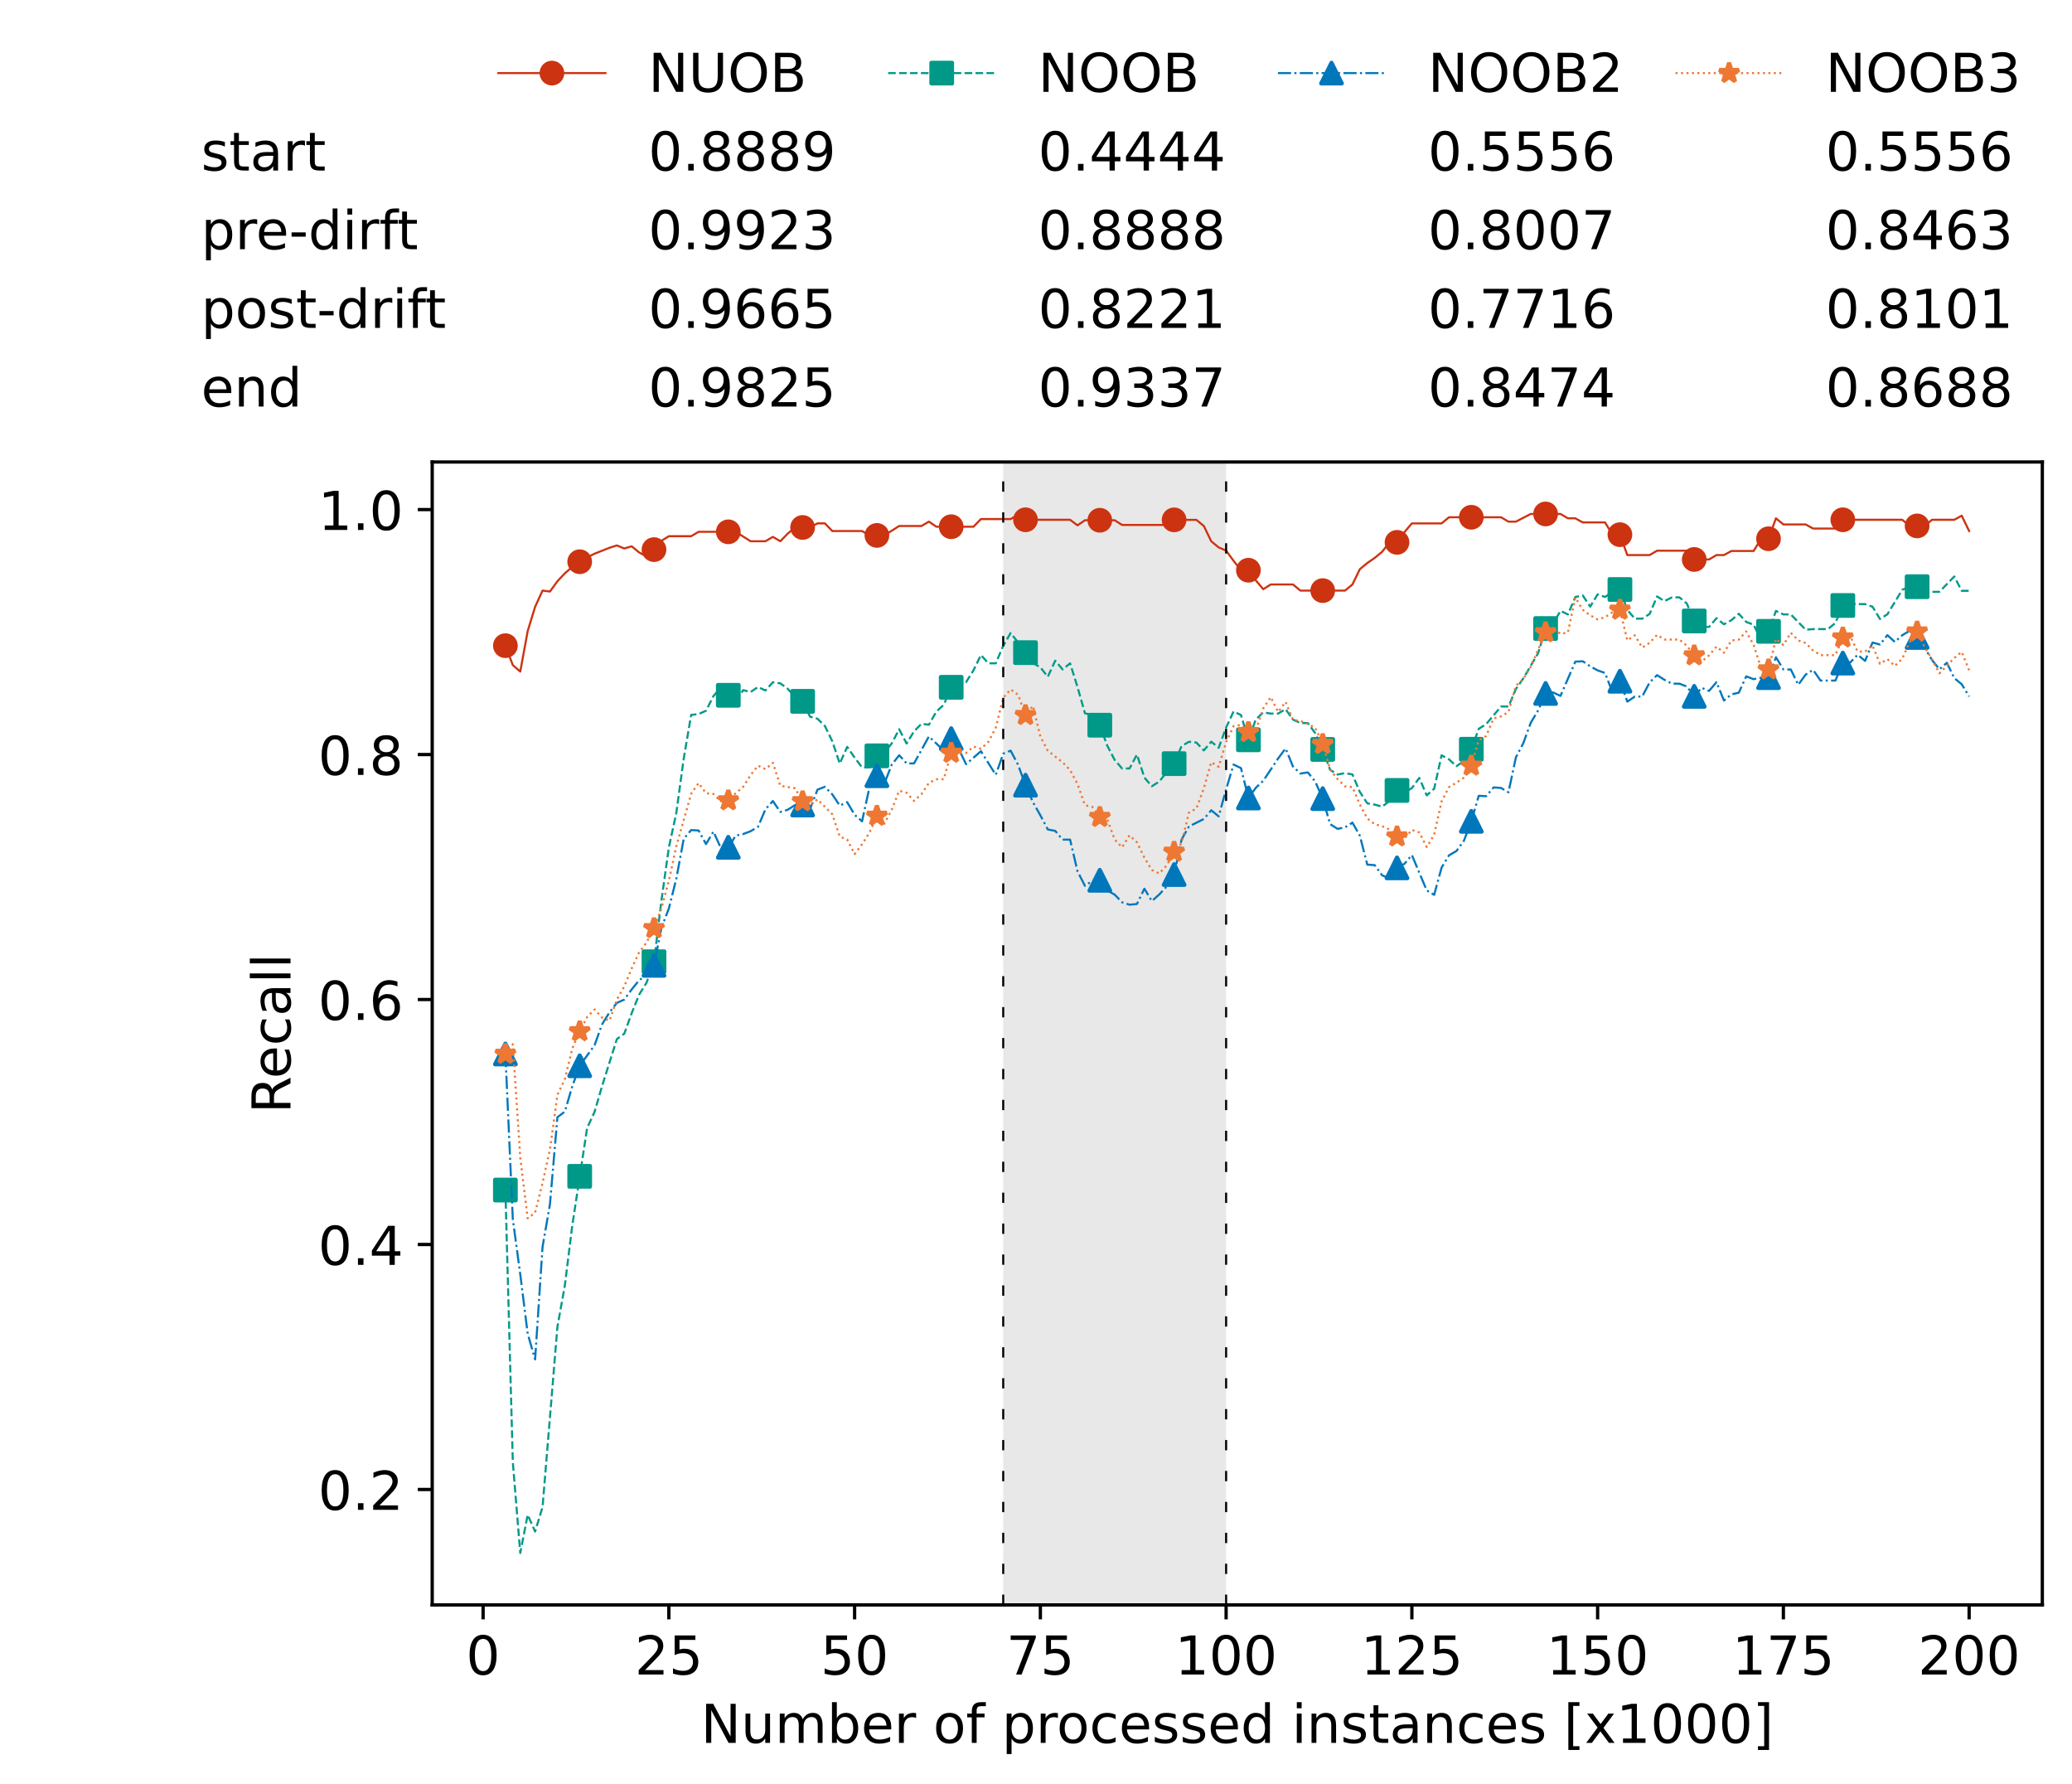 <?xml version="1.0" encoding="utf-8" standalone="no"?>
<!DOCTYPE svg PUBLIC "-//W3C//DTD SVG 1.1//EN"
  "http://www.w3.org/Graphics/SVG/1.1/DTD/svg11.dtd">
<!-- Created with matplotlib (https://matplotlib.org/) -->
<svg height="432.615pt" version="1.1" viewBox="0 0 502.65 432.615" width="502.65pt" xmlns="http://www.w3.org/2000/svg" xmlns:xlink="http://www.w3.org/1999/xlink">
 <defs>
  <style type="text/css">*{stroke-linecap:butt;stroke-linejoin:round;}</style>
 </defs>
 <g id="figure_1">
  <g id="patch_1">
   <path d="M 0 432.615 
L 502.65 432.615 
L 502.65 0 
L 0 0 
z
" style="fill:#ffffff;"/>
  </g>
  <g id="axes_1">
   <g id="patch_2">
    <path d="M 104.85 389.252 
L 495.45 389.252 
L 495.45 112.052 
L 104.85 112.052 
z
" style="fill:#ffffff;"/>
   </g>
   <g id="patch_3">
    <path clip-path="url(#pcf6685b3a7)" d="M 297.446 389.252 
L 297.446 112.052 
L 243.372 112.052 
L 243.372 389.252 
z
" style="fill:#d3d3d3;opacity:0.5;"/>
   </g>
   <g id="matplotlib.axis_1">
    <g id="xtick_1">
     <g id="line2d_1">
      <defs>
       <path d="M 0 0 
L 0 3.5 
" id="m6a53228990" style="stroke:#000000;stroke-width:0.8;"/>
      </defs>
      <g>
       <use style="stroke:#000000;stroke-width:0.8;" x="117.197" xlink:href="#m6a53228990" y="389.252"/>
      </g>
     </g>
     <g id="text_1">
      <!-- 0 -->
      <g transform="translate(113.061 406.13)scale(0.13 -0.13)">
       <defs>
        <path d="M 31.781 66.406 
Q 24.172 66.406 20.328 58.906 
Q 16.5 51.422 16.5 36.375 
Q 16.5 21.391 20.328 13.891 
Q 24.172 6.391 31.781 6.391 
Q 39.453 6.391 43.281 13.891 
Q 47.125 21.391 47.125 36.375 
Q 47.125 51.422 43.281 58.906 
Q 39.453 66.406 31.781 66.406 
z
M 31.781 74.219 
Q 44.047 74.219 50.516 64.516 
Q 56.984 54.828 56.984 36.375 
Q 56.984 17.969 50.516 8.266 
Q 44.047 -1.422 31.781 -1.422 
Q 19.531 -1.422 13.062 8.266 
Q 6.594 17.969 6.594 36.375 
Q 6.594 54.828 13.062 64.516 
Q 19.531 74.219 31.781 74.219 
z
" id="DejaVuSans-48"/>
       </defs>
       <use xlink:href="#DejaVuSans-48"/>
      </g>
     </g>
    </g>
    <g id="xtick_2">
     <g id="line2d_2">
      <g>
       <use style="stroke:#000000;stroke-width:0.8;" x="162.259" xlink:href="#m6a53228990" y="389.252"/>
      </g>
     </g>
     <g id="text_2">
      <!-- 25 -->
      <g transform="translate(153.988 406.13)scale(0.13 -0.13)">
       <defs>
        <path d="M 19.188 8.297 
L 53.609 8.297 
L 53.609 0 
L 7.328 0 
L 7.328 8.297 
Q 12.938 14.109 22.625 23.891 
Q 32.328 33.688 34.812 36.531 
Q 39.547 41.844 41.422 45.531 
Q 43.312 49.219 43.312 52.781 
Q 43.312 58.594 39.234 62.25 
Q 35.156 65.922 28.609 65.922 
Q 23.969 65.922 18.812 64.312 
Q 13.672 62.703 7.812 59.422 
L 7.812 69.391 
Q 13.766 71.781 18.938 73 
Q 24.125 74.219 28.422 74.219 
Q 39.75 74.219 46.484 68.547 
Q 53.219 62.891 53.219 53.422 
Q 53.219 48.922 51.531 44.891 
Q 49.859 40.875 45.406 35.406 
Q 44.188 33.984 37.641 27.219 
Q 31.109 20.453 19.188 8.297 
z
" id="DejaVuSans-50"/>
        <path d="M 10.797 72.906 
L 49.516 72.906 
L 49.516 64.594 
L 19.828 64.594 
L 19.828 46.734 
Q 21.969 47.469 24.109 47.828 
Q 26.266 48.188 28.422 48.188 
Q 40.625 48.188 47.75 41.5 
Q 54.891 34.812 54.891 23.391 
Q 54.891 11.625 47.562 5.094 
Q 40.234 -1.422 26.906 -1.422 
Q 22.312 -1.422 17.547 -0.641 
Q 12.797 0.141 7.719 1.703 
L 7.719 11.625 
Q 12.109 9.234 16.797 8.062 
Q 21.484 6.891 26.703 6.891 
Q 35.156 6.891 40.078 11.328 
Q 45.016 15.766 45.016 23.391 
Q 45.016 31 40.078 35.438 
Q 35.156 39.891 26.703 39.891 
Q 22.75 39.891 18.812 39.016 
Q 14.891 38.141 10.797 36.281 
z
" id="DejaVuSans-53"/>
       </defs>
       <use xlink:href="#DejaVuSans-50"/>
       <use x="63.623" xlink:href="#DejaVuSans-53"/>
      </g>
     </g>
    </g>
    <g id="xtick_3">
     <g id="line2d_3">
      <g>
       <use style="stroke:#000000;stroke-width:0.8;" x="207.322" xlink:href="#m6a53228990" y="389.252"/>
      </g>
     </g>
     <g id="text_3">
      <!-- 50 -->
      <g transform="translate(199.05 406.13)scale(0.13 -0.13)">
       <use xlink:href="#DejaVuSans-53"/>
       <use x="63.623" xlink:href="#DejaVuSans-48"/>
      </g>
     </g>
    </g>
    <g id="xtick_4">
     <g id="line2d_4">
      <g>
       <use style="stroke:#000000;stroke-width:0.8;" x="252.384" xlink:href="#m6a53228990" y="389.252"/>
      </g>
     </g>
     <g id="text_4">
      <!-- 75 -->
      <g transform="translate(244.113 406.13)scale(0.13 -0.13)">
       <defs>
        <path d="M 8.203 72.906 
L 55.078 72.906 
L 55.078 68.703 
L 28.609 0 
L 18.312 0 
L 43.219 64.594 
L 8.203 64.594 
z
" id="DejaVuSans-55"/>
       </defs>
       <use xlink:href="#DejaVuSans-55"/>
       <use x="63.623" xlink:href="#DejaVuSans-53"/>
      </g>
     </g>
    </g>
    <g id="xtick_5">
     <g id="line2d_5">
      <g>
       <use style="stroke:#000000;stroke-width:0.8;" x="297.446" xlink:href="#m6a53228990" y="389.252"/>
      </g>
     </g>
     <g id="text_5">
      <!-- 100 -->
      <g transform="translate(285.039 406.13)scale(0.13 -0.13)">
       <defs>
        <path d="M 12.406 8.297 
L 28.516 8.297 
L 28.516 63.922 
L 10.984 60.406 
L 10.984 69.391 
L 28.422 72.906 
L 38.281 72.906 
L 38.281 8.297 
L 54.391 8.297 
L 54.391 0 
L 12.406 0 
z
" id="DejaVuSans-49"/>
       </defs>
       <use xlink:href="#DejaVuSans-49"/>
       <use x="63.623" xlink:href="#DejaVuSans-48"/>
       <use x="127.246" xlink:href="#DejaVuSans-48"/>
      </g>
     </g>
    </g>
    <g id="xtick_6">
     <g id="line2d_6">
      <g>
       <use style="stroke:#000000;stroke-width:0.8;" x="342.509" xlink:href="#m6a53228990" y="389.252"/>
      </g>
     </g>
     <g id="text_6">
      <!-- 125 -->
      <g transform="translate(330.102 406.13)scale(0.13 -0.13)">
       <use xlink:href="#DejaVuSans-49"/>
       <use x="63.623" xlink:href="#DejaVuSans-50"/>
       <use x="127.246" xlink:href="#DejaVuSans-53"/>
      </g>
     </g>
    </g>
    <g id="xtick_7">
     <g id="line2d_7">
      <g>
       <use style="stroke:#000000;stroke-width:0.8;" x="387.571" xlink:href="#m6a53228990" y="389.252"/>
      </g>
     </g>
     <g id="text_7">
      <!-- 150 -->
      <g transform="translate(375.164 406.13)scale(0.13 -0.13)">
       <use xlink:href="#DejaVuSans-49"/>
       <use x="63.623" xlink:href="#DejaVuSans-53"/>
       <use x="127.246" xlink:href="#DejaVuSans-48"/>
      </g>
     </g>
    </g>
    <g id="xtick_8">
     <g id="line2d_8">
      <g>
       <use style="stroke:#000000;stroke-width:0.8;" x="432.633" xlink:href="#m6a53228990" y="389.252"/>
      </g>
     </g>
     <g id="text_8">
      <!-- 175 -->
      <g transform="translate(420.226 406.13)scale(0.13 -0.13)">
       <use xlink:href="#DejaVuSans-49"/>
       <use x="63.623" xlink:href="#DejaVuSans-55"/>
       <use x="127.246" xlink:href="#DejaVuSans-53"/>
      </g>
     </g>
    </g>
    <g id="xtick_9">
     <g id="line2d_9">
      <g>
       <use style="stroke:#000000;stroke-width:0.8;" x="477.695" xlink:href="#m6a53228990" y="389.252"/>
      </g>
     </g>
     <g id="text_9">
      <!-- 200 -->
      <g transform="translate(465.289 406.13)scale(0.13 -0.13)">
       <use xlink:href="#DejaVuSans-50"/>
       <use x="63.623" xlink:href="#DejaVuSans-48"/>
       <use x="127.246" xlink:href="#DejaVuSans-48"/>
      </g>
     </g>
    </g>
    <g id="text_10">
     <!-- Number of processed instances [x1000] -->
     <g transform="translate(170.025 422.711)scale(0.13 -0.13)">
      <defs>
       <path d="M 9.812 72.906 
L 23.094 72.906 
L 55.422 11.922 
L 55.422 72.906 
L 64.984 72.906 
L 64.984 0 
L 51.703 0 
L 19.391 60.984 
L 19.391 0 
L 9.812 0 
z
" id="DejaVuSans-78"/>
       <path d="M 8.5 21.578 
L 8.5 54.688 
L 17.484 54.688 
L 17.484 21.922 
Q 17.484 14.156 20.5 10.266 
Q 23.531 6.391 29.594 6.391 
Q 36.859 6.391 41.078 11.031 
Q 45.312 15.672 45.312 23.688 
L 45.312 54.688 
L 54.297 54.688 
L 54.297 0 
L 45.312 0 
L 45.312 8.406 
Q 42.047 3.422 37.719 1 
Q 33.406 -1.422 27.688 -1.422 
Q 18.266 -1.422 13.375 4.438 
Q 8.5 10.297 8.5 21.578 
z
M 31.109 56 
z
" id="DejaVuSans-117"/>
       <path d="M 52 44.188 
Q 55.375 50.25 60.062 53.125 
Q 64.75 56 71.094 56 
Q 79.641 56 84.281 50.016 
Q 88.922 44.047 88.922 33.016 
L 88.922 0 
L 79.891 0 
L 79.891 32.719 
Q 79.891 40.578 77.094 44.375 
Q 74.312 48.188 68.609 48.188 
Q 61.625 48.188 57.562 43.547 
Q 53.516 38.922 53.516 30.906 
L 53.516 0 
L 44.484 0 
L 44.484 32.719 
Q 44.484 40.625 41.703 44.406 
Q 38.922 48.188 33.109 48.188 
Q 26.219 48.188 22.156 43.531 
Q 18.109 38.875 18.109 30.906 
L 18.109 0 
L 9.078 0 
L 9.078 54.688 
L 18.109 54.688 
L 18.109 46.188 
Q 21.188 51.219 25.484 53.609 
Q 29.781 56 35.688 56 
Q 41.656 56 45.828 52.969 
Q 50 49.953 52 44.188 
z
" id="DejaVuSans-109"/>
       <path d="M 48.688 27.297 
Q 48.688 37.203 44.609 42.844 
Q 40.531 48.484 33.406 48.484 
Q 26.266 48.484 22.188 42.844 
Q 18.109 37.203 18.109 27.297 
Q 18.109 17.391 22.188 11.75 
Q 26.266 6.109 33.406 6.109 
Q 40.531 6.109 44.609 11.75 
Q 48.688 17.391 48.688 27.297 
z
M 18.109 46.391 
Q 20.953 51.266 25.266 53.625 
Q 29.594 56 35.594 56 
Q 45.562 56 51.781 48.094 
Q 58.016 40.188 58.016 27.297 
Q 58.016 14.406 51.781 6.484 
Q 45.562 -1.422 35.594 -1.422 
Q 29.594 -1.422 25.266 0.953 
Q 20.953 3.328 18.109 8.203 
L 18.109 0 
L 9.078 0 
L 9.078 75.984 
L 18.109 75.984 
z
" id="DejaVuSans-98"/>
       <path d="M 56.203 29.594 
L 56.203 25.203 
L 14.891 25.203 
Q 15.484 15.922 20.484 11.062 
Q 25.484 6.203 34.422 6.203 
Q 39.594 6.203 44.453 7.469 
Q 49.312 8.734 54.109 11.281 
L 54.109 2.781 
Q 49.266 0.734 44.188 -0.344 
Q 39.109 -1.422 33.891 -1.422 
Q 20.797 -1.422 13.156 6.188 
Q 5.516 13.812 5.516 26.812 
Q 5.516 40.234 12.766 48.109 
Q 20.016 56 32.328 56 
Q 43.359 56 49.781 48.891 
Q 56.203 41.797 56.203 29.594 
z
M 47.219 32.234 
Q 47.125 39.594 43.094 43.984 
Q 39.062 48.391 32.422 48.391 
Q 24.906 48.391 20.391 44.141 
Q 15.875 39.891 15.188 32.172 
z
" id="DejaVuSans-101"/>
       <path d="M 41.109 46.297 
Q 39.594 47.172 37.812 47.578 
Q 36.031 48 33.891 48 
Q 26.266 48 22.188 43.047 
Q 18.109 38.094 18.109 28.812 
L 18.109 0 
L 9.078 0 
L 9.078 54.688 
L 18.109 54.688 
L 18.109 46.188 
Q 20.953 51.172 25.484 53.578 
Q 30.031 56 36.531 56 
Q 37.453 56 38.578 55.875 
Q 39.703 55.766 41.062 55.516 
z
" id="DejaVuSans-114"/>
       <path id="DejaVuSans-32"/>
       <path d="M 30.609 48.391 
Q 23.391 48.391 19.188 42.75 
Q 14.984 37.109 14.984 27.297 
Q 14.984 17.484 19.156 11.844 
Q 23.344 6.203 30.609 6.203 
Q 37.797 6.203 41.984 11.859 
Q 46.188 17.531 46.188 27.297 
Q 46.188 37.016 41.984 42.703 
Q 37.797 48.391 30.609 48.391 
z
M 30.609 56 
Q 42.328 56 49.016 48.375 
Q 55.719 40.766 55.719 27.297 
Q 55.719 13.875 49.016 6.219 
Q 42.328 -1.422 30.609 -1.422 
Q 18.844 -1.422 12.172 6.219 
Q 5.516 13.875 5.516 27.297 
Q 5.516 40.766 12.172 48.375 
Q 18.844 56 30.609 56 
z
" id="DejaVuSans-111"/>
       <path d="M 37.109 75.984 
L 37.109 68.5 
L 28.516 68.5 
Q 23.688 68.5 21.797 66.547 
Q 19.922 64.594 19.922 59.516 
L 19.922 54.688 
L 34.719 54.688 
L 34.719 47.703 
L 19.922 47.703 
L 19.922 0 
L 10.891 0 
L 10.891 47.703 
L 2.297 47.703 
L 2.297 54.688 
L 10.891 54.688 
L 10.891 58.5 
Q 10.891 67.625 15.141 71.797 
Q 19.391 75.984 28.609 75.984 
z
" id="DejaVuSans-102"/>
       <path d="M 18.109 8.203 
L 18.109 -20.797 
L 9.078 -20.797 
L 9.078 54.688 
L 18.109 54.688 
L 18.109 46.391 
Q 20.953 51.266 25.266 53.625 
Q 29.594 56 35.594 56 
Q 45.562 56 51.781 48.094 
Q 58.016 40.188 58.016 27.297 
Q 58.016 14.406 51.781 6.484 
Q 45.562 -1.422 35.594 -1.422 
Q 29.594 -1.422 25.266 0.953 
Q 20.953 3.328 18.109 8.203 
z
M 48.688 27.297 
Q 48.688 37.203 44.609 42.844 
Q 40.531 48.484 33.406 48.484 
Q 26.266 48.484 22.188 42.844 
Q 18.109 37.203 18.109 27.297 
Q 18.109 17.391 22.188 11.75 
Q 26.266 6.109 33.406 6.109 
Q 40.531 6.109 44.609 11.75 
Q 48.688 17.391 48.688 27.297 
z
" id="DejaVuSans-112"/>
       <path d="M 48.781 52.594 
L 48.781 44.188 
Q 44.969 46.297 41.141 47.344 
Q 37.312 48.391 33.406 48.391 
Q 24.656 48.391 19.812 42.844 
Q 14.984 37.312 14.984 27.297 
Q 14.984 17.281 19.812 11.734 
Q 24.656 6.203 33.406 6.203 
Q 37.312 6.203 41.141 7.25 
Q 44.969 8.297 48.781 10.406 
L 48.781 2.094 
Q 45.016 0.344 40.984 -0.531 
Q 36.969 -1.422 32.422 -1.422 
Q 20.062 -1.422 12.781 6.344 
Q 5.516 14.109 5.516 27.297 
Q 5.516 40.672 12.859 48.328 
Q 20.219 56 33.016 56 
Q 37.156 56 41.109 55.141 
Q 45.062 54.297 48.781 52.594 
z
" id="DejaVuSans-99"/>
       <path d="M 44.281 53.078 
L 44.281 44.578 
Q 40.484 46.531 36.375 47.5 
Q 32.281 48.484 27.875 48.484 
Q 21.188 48.484 17.844 46.438 
Q 14.5 44.391 14.5 40.281 
Q 14.5 37.156 16.891 35.375 
Q 19.281 33.594 26.516 31.984 
L 29.594 31.297 
Q 39.156 29.25 43.188 25.516 
Q 47.219 21.781 47.219 15.094 
Q 47.219 7.469 41.188 3.016 
Q 35.156 -1.422 24.609 -1.422 
Q 20.219 -1.422 15.453 -0.562 
Q 10.688 0.297 5.422 2 
L 5.422 11.281 
Q 10.406 8.688 15.234 7.391 
Q 20.062 6.109 24.812 6.109 
Q 31.156 6.109 34.562 8.281 
Q 37.984 10.453 37.984 14.406 
Q 37.984 18.062 35.516 20.016 
Q 33.062 21.969 24.703 23.781 
L 21.578 24.516 
Q 13.234 26.266 9.516 29.906 
Q 5.812 33.547 5.812 39.891 
Q 5.812 47.609 11.281 51.797 
Q 16.75 56 26.812 56 
Q 31.781 56 36.172 55.266 
Q 40.578 54.547 44.281 53.078 
z
" id="DejaVuSans-115"/>
       <path d="M 45.406 46.391 
L 45.406 75.984 
L 54.391 75.984 
L 54.391 0 
L 45.406 0 
L 45.406 8.203 
Q 42.578 3.328 38.25 0.953 
Q 33.938 -1.422 27.875 -1.422 
Q 17.969 -1.422 11.734 6.484 
Q 5.516 14.406 5.516 27.297 
Q 5.516 40.188 11.734 48.094 
Q 17.969 56 27.875 56 
Q 33.938 56 38.25 53.625 
Q 42.578 51.266 45.406 46.391 
z
M 14.797 27.297 
Q 14.797 17.391 18.875 11.75 
Q 22.953 6.109 30.078 6.109 
Q 37.203 6.109 41.297 11.75 
Q 45.406 17.391 45.406 27.297 
Q 45.406 37.203 41.297 42.844 
Q 37.203 48.484 30.078 48.484 
Q 22.953 48.484 18.875 42.844 
Q 14.797 37.203 14.797 27.297 
z
" id="DejaVuSans-100"/>
       <path d="M 9.422 54.688 
L 18.406 54.688 
L 18.406 0 
L 9.422 0 
z
M 9.422 75.984 
L 18.406 75.984 
L 18.406 64.594 
L 9.422 64.594 
z
" id="DejaVuSans-105"/>
       <path d="M 54.891 33.016 
L 54.891 0 
L 45.906 0 
L 45.906 32.719 
Q 45.906 40.484 42.875 44.328 
Q 39.844 48.188 33.797 48.188 
Q 26.516 48.188 22.312 43.547 
Q 18.109 38.922 18.109 30.906 
L 18.109 0 
L 9.078 0 
L 9.078 54.688 
L 18.109 54.688 
L 18.109 46.188 
Q 21.344 51.125 25.703 53.562 
Q 30.078 56 35.797 56 
Q 45.219 56 50.047 50.172 
Q 54.891 44.344 54.891 33.016 
z
" id="DejaVuSans-110"/>
       <path d="M 18.312 70.219 
L 18.312 54.688 
L 36.812 54.688 
L 36.812 47.703 
L 18.312 47.703 
L 18.312 18.016 
Q 18.312 11.328 20.141 9.422 
Q 21.969 7.516 27.594 7.516 
L 36.812 7.516 
L 36.812 0 
L 27.594 0 
Q 17.188 0 13.234 3.875 
Q 9.281 7.766 9.281 18.016 
L 9.281 47.703 
L 2.688 47.703 
L 2.688 54.688 
L 9.281 54.688 
L 9.281 70.219 
z
" id="DejaVuSans-116"/>
       <path d="M 34.281 27.484 
Q 23.391 27.484 19.188 25 
Q 14.984 22.516 14.984 16.5 
Q 14.984 11.719 18.141 8.906 
Q 21.297 6.109 26.703 6.109 
Q 34.188 6.109 38.703 11.406 
Q 43.219 16.703 43.219 25.484 
L 43.219 27.484 
z
M 52.203 31.203 
L 52.203 0 
L 43.219 0 
L 43.219 8.297 
Q 40.141 3.328 35.547 0.953 
Q 30.953 -1.422 24.312 -1.422 
Q 15.922 -1.422 10.953 3.297 
Q 6 8.016 6 15.922 
Q 6 25.141 12.172 29.828 
Q 18.359 34.516 30.609 34.516 
L 43.219 34.516 
L 43.219 35.406 
Q 43.219 41.609 39.141 45 
Q 35.062 48.391 27.688 48.391 
Q 23 48.391 18.547 47.266 
Q 14.109 46.141 10.016 43.891 
L 10.016 52.203 
Q 14.938 54.109 19.578 55.047 
Q 24.219 56 28.609 56 
Q 40.484 56 46.344 49.844 
Q 52.203 43.703 52.203 31.203 
z
" id="DejaVuSans-97"/>
       <path d="M 8.594 75.984 
L 29.297 75.984 
L 29.297 69 
L 17.578 69 
L 17.578 -6.203 
L 29.297 -6.203 
L 29.297 -13.188 
L 8.594 -13.188 
z
" id="DejaVuSans-91"/>
       <path d="M 54.891 54.688 
L 35.109 28.078 
L 55.906 0 
L 45.312 0 
L 29.391 21.484 
L 13.484 0 
L 2.875 0 
L 24.125 28.609 
L 4.688 54.688 
L 15.281 54.688 
L 29.781 35.203 
L 44.281 54.688 
z
" id="DejaVuSans-120"/>
       <path d="M 30.422 75.984 
L 30.422 -13.188 
L 9.719 -13.188 
L 9.719 -6.203 
L 21.391 -6.203 
L 21.391 69 
L 9.719 69 
L 9.719 75.984 
z
" id="DejaVuSans-93"/>
      </defs>
      <use xlink:href="#DejaVuSans-78"/>
      <use x="74.805" xlink:href="#DejaVuSans-117"/>
      <use x="138.184" xlink:href="#DejaVuSans-109"/>
      <use x="235.596" xlink:href="#DejaVuSans-98"/>
      <use x="299.072" xlink:href="#DejaVuSans-101"/>
      <use x="360.596" xlink:href="#DejaVuSans-114"/>
      <use x="401.709" xlink:href="#DejaVuSans-32"/>
      <use x="433.496" xlink:href="#DejaVuSans-111"/>
      <use x="494.678" xlink:href="#DejaVuSans-102"/>
      <use x="529.883" xlink:href="#DejaVuSans-32"/>
      <use x="561.67" xlink:href="#DejaVuSans-112"/>
      <use x="625.146" xlink:href="#DejaVuSans-114"/>
      <use x="664.01" xlink:href="#DejaVuSans-111"/>
      <use x="725.191" xlink:href="#DejaVuSans-99"/>
      <use x="780.172" xlink:href="#DejaVuSans-101"/>
      <use x="841.695" xlink:href="#DejaVuSans-115"/>
      <use x="893.795" xlink:href="#DejaVuSans-115"/>
      <use x="945.895" xlink:href="#DejaVuSans-101"/>
      <use x="1007.418" xlink:href="#DejaVuSans-100"/>
      <use x="1070.895" xlink:href="#DejaVuSans-32"/>
      <use x="1102.682" xlink:href="#DejaVuSans-105"/>
      <use x="1130.465" xlink:href="#DejaVuSans-110"/>
      <use x="1193.844" xlink:href="#DejaVuSans-115"/>
      <use x="1245.943" xlink:href="#DejaVuSans-116"/>
      <use x="1285.152" xlink:href="#DejaVuSans-97"/>
      <use x="1346.432" xlink:href="#DejaVuSans-110"/>
      <use x="1409.811" xlink:href="#DejaVuSans-99"/>
      <use x="1464.791" xlink:href="#DejaVuSans-101"/>
      <use x="1526.314" xlink:href="#DejaVuSans-115"/>
      <use x="1578.414" xlink:href="#DejaVuSans-32"/>
      <use x="1610.201" xlink:href="#DejaVuSans-91"/>
      <use x="1649.215" xlink:href="#DejaVuSans-120"/>
      <use x="1708.395" xlink:href="#DejaVuSans-49"/>
      <use x="1772.018" xlink:href="#DejaVuSans-48"/>
      <use x="1835.641" xlink:href="#DejaVuSans-48"/>
      <use x="1899.264" xlink:href="#DejaVuSans-48"/>
      <use x="1962.887" xlink:href="#DejaVuSans-93"/>
     </g>
    </g>
   </g>
   <g id="matplotlib.axis_2">
    <g id="ytick_1">
     <g id="line2d_10">
      <defs>
       <path d="M 0 0 
L -3.5 0 
" id="m584ab93660" style="stroke:#000000;stroke-width:0.8;"/>
      </defs>
      <g>
       <use style="stroke:#000000;stroke-width:0.8;" x="104.85" xlink:href="#m584ab93660" y="361.248"/>
      </g>
     </g>
     <g id="text_11">
      <!-- 0.2 -->
      <g transform="translate(77.176 366.187)scale(0.13 -0.13)">
       <defs>
        <path d="M 10.688 12.406 
L 21 12.406 
L 21 0 
L 10.688 0 
z
" id="DejaVuSans-46"/>
       </defs>
       <use xlink:href="#DejaVuSans-48"/>
       <use x="63.623" xlink:href="#DejaVuSans-46"/>
       <use x="95.41" xlink:href="#DejaVuSans-50"/>
      </g>
     </g>
    </g>
    <g id="ytick_2">
     <g id="line2d_11">
      <g>
       <use style="stroke:#000000;stroke-width:0.8;" x="104.85" xlink:href="#m584ab93660" y="301.834"/>
      </g>
     </g>
     <g id="text_12">
      <!-- 0.4 -->
      <g transform="translate(77.176 306.773)scale(0.13 -0.13)">
       <defs>
        <path d="M 37.797 64.312 
L 12.891 25.391 
L 37.797 25.391 
z
M 35.203 72.906 
L 47.609 72.906 
L 47.609 25.391 
L 58.016 25.391 
L 58.016 17.188 
L 47.609 17.188 
L 47.609 0 
L 37.797 0 
L 37.797 17.188 
L 4.891 17.188 
L 4.891 26.703 
z
" id="DejaVuSans-52"/>
       </defs>
       <use xlink:href="#DejaVuSans-48"/>
       <use x="63.623" xlink:href="#DejaVuSans-46"/>
       <use x="95.41" xlink:href="#DejaVuSans-52"/>
      </g>
     </g>
    </g>
    <g id="ytick_3">
     <g id="line2d_12">
      <g>
       <use style="stroke:#000000;stroke-width:0.8;" x="104.85" xlink:href="#m584ab93660" y="242.419"/>
      </g>
     </g>
     <g id="text_13">
      <!-- 0.6 -->
      <g transform="translate(77.176 247.358)scale(0.13 -0.13)">
       <defs>
        <path d="M 33.016 40.375 
Q 26.375 40.375 22.484 35.828 
Q 18.609 31.297 18.609 23.391 
Q 18.609 15.531 22.484 10.953 
Q 26.375 6.391 33.016 6.391 
Q 39.656 6.391 43.531 10.953 
Q 47.406 15.531 47.406 23.391 
Q 47.406 31.297 43.531 35.828 
Q 39.656 40.375 33.016 40.375 
z
M 52.594 71.297 
L 52.594 62.312 
Q 48.875 64.062 45.094 64.984 
Q 41.312 65.922 37.594 65.922 
Q 27.828 65.922 22.672 59.328 
Q 17.531 52.734 16.797 39.406 
Q 19.672 43.656 24.016 45.922 
Q 28.375 48.188 33.594 48.188 
Q 44.578 48.188 50.953 41.516 
Q 57.328 34.859 57.328 23.391 
Q 57.328 12.156 50.688 5.359 
Q 44.047 -1.422 33.016 -1.422 
Q 20.359 -1.422 13.672 8.266 
Q 6.984 17.969 6.984 36.375 
Q 6.984 53.656 15.188 63.938 
Q 23.391 74.219 37.203 74.219 
Q 40.922 74.219 44.703 73.484 
Q 48.484 72.75 52.594 71.297 
z
" id="DejaVuSans-54"/>
       </defs>
       <use xlink:href="#DejaVuSans-48"/>
       <use x="63.623" xlink:href="#DejaVuSans-46"/>
       <use x="95.41" xlink:href="#DejaVuSans-54"/>
      </g>
     </g>
    </g>
    <g id="ytick_4">
     <g id="line2d_13">
      <g>
       <use style="stroke:#000000;stroke-width:0.8;" x="104.85" xlink:href="#m584ab93660" y="183.005"/>
      </g>
     </g>
     <g id="text_14">
      <!-- 0.8 -->
      <g transform="translate(77.176 187.944)scale(0.13 -0.13)">
       <defs>
        <path d="M 31.781 34.625 
Q 24.75 34.625 20.719 30.859 
Q 16.703 27.094 16.703 20.516 
Q 16.703 13.922 20.719 10.156 
Q 24.75 6.391 31.781 6.391 
Q 38.812 6.391 42.859 10.172 
Q 46.922 13.969 46.922 20.516 
Q 46.922 27.094 42.891 30.859 
Q 38.875 34.625 31.781 34.625 
z
M 21.922 38.812 
Q 15.578 40.375 12.031 44.719 
Q 8.5 49.078 8.5 55.328 
Q 8.5 64.062 14.719 69.141 
Q 20.953 74.219 31.781 74.219 
Q 42.672 74.219 48.875 69.141 
Q 55.078 64.062 55.078 55.328 
Q 55.078 49.078 51.531 44.719 
Q 48 40.375 41.703 38.812 
Q 48.828 37.156 52.797 32.312 
Q 56.781 27.484 56.781 20.516 
Q 56.781 9.906 50.312 4.234 
Q 43.844 -1.422 31.781 -1.422 
Q 19.734 -1.422 13.25 4.234 
Q 6.781 9.906 6.781 20.516 
Q 6.781 27.484 10.781 32.312 
Q 14.797 37.156 21.922 38.812 
z
M 18.312 54.391 
Q 18.312 48.734 21.844 45.562 
Q 25.391 42.391 31.781 42.391 
Q 38.141 42.391 41.719 45.562 
Q 45.312 48.734 45.312 54.391 
Q 45.312 60.062 41.719 63.234 
Q 38.141 66.406 31.781 66.406 
Q 25.391 66.406 21.844 63.234 
Q 18.312 60.062 18.312 54.391 
z
" id="DejaVuSans-56"/>
       </defs>
       <use xlink:href="#DejaVuSans-48"/>
       <use x="63.623" xlink:href="#DejaVuSans-46"/>
       <use x="95.41" xlink:href="#DejaVuSans-56"/>
      </g>
     </g>
    </g>
    <g id="ytick_5">
     <g id="line2d_14">
      <g>
       <use style="stroke:#000000;stroke-width:0.8;" x="104.85" xlink:href="#m584ab93660" y="123.591"/>
      </g>
     </g>
     <g id="text_15">
      <!-- 1.0 -->
      <g transform="translate(77.176 128.53)scale(0.13 -0.13)">
       <use xlink:href="#DejaVuSans-49"/>
       <use x="63.623" xlink:href="#DejaVuSans-46"/>
       <use x="95.41" xlink:href="#DejaVuSans-48"/>
      </g>
     </g>
    </g>
    <g id="text_16">
     <!-- Recall -->
     <g transform="translate(70.472 270.044)rotate(-90)scale(0.13 -0.13)">
      <defs>
       <path d="M 44.391 34.188 
Q 47.562 33.109 50.562 29.594 
Q 53.562 26.078 56.594 19.922 
L 66.609 0 
L 56 0 
L 46.688 18.703 
Q 43.062 26.031 39.672 28.422 
Q 36.281 30.812 30.422 30.812 
L 19.672 30.812 
L 19.672 0 
L 9.812 0 
L 9.812 72.906 
L 32.078 72.906 
Q 44.578 72.906 50.734 67.672 
Q 56.891 62.453 56.891 51.906 
Q 56.891 45.016 53.688 40.469 
Q 50.484 35.938 44.391 34.188 
z
M 19.672 64.797 
L 19.672 38.922 
L 32.078 38.922 
Q 39.203 38.922 42.844 42.219 
Q 46.484 45.516 46.484 51.906 
Q 46.484 58.297 42.844 61.547 
Q 39.203 64.797 32.078 64.797 
z
" id="DejaVuSans-82"/>
       <path d="M 9.422 75.984 
L 18.406 75.984 
L 18.406 0 
L 9.422 0 
z
" id="DejaVuSans-108"/>
      </defs>
      <use xlink:href="#DejaVuSans-82"/>
      <use x="64.982" xlink:href="#DejaVuSans-101"/>
      <use x="126.506" xlink:href="#DejaVuSans-99"/>
      <use x="181.486" xlink:href="#DejaVuSans-97"/>
      <use x="242.766" xlink:href="#DejaVuSans-108"/>
      <use x="270.549" xlink:href="#DejaVuSans-108"/>
     </g>
    </g>
   </g>
   <g id="line2d_15"/>
   <g id="line2d_16"/>
   <g id="line2d_17"/>
   <g id="line2d_18"/>
   <g id="line2d_19"/>
   <g id="line2d_20">
    <path clip-path="url(#pcf6685b3a7)" d="M 122.605 156.599 
L 124.407 161.314 
L 126.21 162.886 
L 128.012 153.062 
L 129.815 147.168 
L 131.617 143.238 
L 133.419 143.463 
L 135.222 140.979 
L 137.024 139.047 
L 138.827 137.501 
L 140.629 136.237 
L 142.432 135.183 
L 144.234 134.291 
L 147.839 132.865 
L 149.642 132.285 
L 151.444 133.022 
L 153.247 132.498 
L 155.049 133.983 
L 156.852 134.949 
L 158.654 133.299 
L 160.457 131.177 
L 162.259 130.045 
L 167.667 130.045 
L 169.469 128.984 
L 178.482 128.984 
L 182.087 131.269 
L 185.692 131.269 
L 187.494 130.208 
L 189.297 131.269 
L 191.099 129.413 
L 192.902 127.927 
L 196.507 127.927 
L 198.309 126.937 
L 200.112 126.937 
L 201.914 128.794 
L 209.124 128.794 
L 210.927 129.855 
L 214.532 129.855 
L 218.137 127.569 
L 223.544 127.569 
L 225.347 126.509 
L 227.149 127.746 
L 236.162 127.746 
L 237.964 125.89 
L 245.174 125.89 
L 246.976 124.829 
L 248.779 126.066 
L 259.594 126.066 
L 261.396 127.417 
L 263.199 126.179 
L 270.409 126.179 
L 272.211 127.322 
L 283.026 127.322 
L 284.829 126.084 
L 290.236 126.084 
L 292.039 127.569 
L 293.841 131.283 
L 295.644 132.768 
L 297.446 133.539 
L 299.249 136.015 
L 301.051 138.3 
L 302.854 138.3 
L 304.656 140.776 
L 306.459 142.898 
L 308.261 141.755 
L 313.669 141.755 
L 315.471 143.241 
L 326.286 143.241 
L 328.089 141.755 
L 329.891 138.042 
L 331.694 136.556 
L 333.496 135.308 
L 335.299 133.823 
L 337.101 131.538 
L 338.904 131.538 
L 340.706 129.062 
L 342.509 126.94 
L 349.719 126.94 
L 351.521 125.455 
L 364.138 125.455 
L 365.941 126.516 
L 367.743 126.516 
L 371.348 124.652 
L 378.558 124.652 
L 380.361 125.713 
L 382.163 125.713 
L 383.966 126.703 
L 389.373 126.703 
L 391.176 129.674 
L 392.978 129.674 
L 394.781 134.625 
L 400.188 134.625 
L 401.991 133.564 
L 409.201 133.564 
L 411.003 135.686 
L 414.608 135.686 
L 416.411 134.625 
L 418.213 134.625 
L 420.016 133.635 
L 425.423 133.635 
L 427.226 130.664 
L 429.028 130.664 
L 430.831 125.713 
L 432.633 127.198 
L 438.041 127.198 
L 439.843 128.188 
L 445.251 128.188 
L 447.053 126.066 
L 461.473 126.066 
L 463.276 127.552 
L 466.881 127.552 
L 468.683 126.066 
L 474.09 126.066 
L 475.893 125.076 
L 477.695 128.79 
L 477.695 128.79 
" style="fill:none;stroke:#cc3311;stroke-linecap:square;stroke-width:0.5;"/>
    <defs>
     <path d="M 0 2.5 
C 0.663 2.5 1.299 2.237 1.768 1.768 
C 2.237 1.299 2.5 0.663 2.5 0 
C 2.5 -0.663 2.237 -1.299 1.768 -1.768 
C 1.299 -2.237 0.663 -2.5 0 -2.5 
C -0.663 -2.5 -1.299 -2.237 -1.768 -1.768 
C -2.237 -1.299 -2.5 -0.663 -2.5 0 
C -2.5 0.663 -2.237 1.299 -1.768 1.768 
C -1.299 2.237 -0.663 2.5 0 2.5 
z
" id="m4b33e30d45" style="stroke:#cc3311;"/>
    </defs>
    <g clip-path="url(#pcf6685b3a7)">
     <use style="fill:#cc3311;stroke:#cc3311;" x="122.605" xlink:href="#m4b33e30d45" y="156.599"/>
     <use style="fill:#cc3311;stroke:#cc3311;" x="140.629" xlink:href="#m4b33e30d45" y="136.237"/>
     <use style="fill:#cc3311;stroke:#cc3311;" x="158.654" xlink:href="#m4b33e30d45" y="133.299"/>
     <use style="fill:#cc3311;stroke:#cc3311;" x="176.679" xlink:href="#m4b33e30d45" y="128.984"/>
     <use style="fill:#cc3311;stroke:#cc3311;" x="194.704" xlink:href="#m4b33e30d45" y="127.927"/>
     <use style="fill:#cc3311;stroke:#cc3311;" x="212.729" xlink:href="#m4b33e30d45" y="129.855"/>
     <use style="fill:#cc3311;stroke:#cc3311;" x="230.754" xlink:href="#m4b33e30d45" y="127.746"/>
     <use style="fill:#cc3311;stroke:#cc3311;" x="248.779" xlink:href="#m4b33e30d45" y="126.066"/>
     <use style="fill:#cc3311;stroke:#cc3311;" x="266.804" xlink:href="#m4b33e30d45" y="126.179"/>
     <use style="fill:#cc3311;stroke:#cc3311;" x="284.829" xlink:href="#m4b33e30d45" y="126.084"/>
     <use style="fill:#cc3311;stroke:#cc3311;" x="302.854" xlink:href="#m4b33e30d45" y="138.3"/>
     <use style="fill:#cc3311;stroke:#cc3311;" x="320.879" xlink:href="#m4b33e30d45" y="143.241"/>
     <use style="fill:#cc3311;stroke:#cc3311;" x="338.904" xlink:href="#m4b33e30d45" y="131.538"/>
     <use style="fill:#cc3311;stroke:#cc3311;" x="356.928" xlink:href="#m4b33e30d45" y="125.455"/>
     <use style="fill:#cc3311;stroke:#cc3311;" x="374.953" xlink:href="#m4b33e30d45" y="124.652"/>
     <use style="fill:#cc3311;stroke:#cc3311;" x="392.978" xlink:href="#m4b33e30d45" y="129.674"/>
     <use style="fill:#cc3311;stroke:#cc3311;" x="411.003" xlink:href="#m4b33e30d45" y="135.686"/>
     <use style="fill:#cc3311;stroke:#cc3311;" x="429.028" xlink:href="#m4b33e30d45" y="130.664"/>
     <use style="fill:#cc3311;stroke:#cc3311;" x="447.053" xlink:href="#m4b33e30d45" y="126.066"/>
     <use style="fill:#cc3311;stroke:#cc3311;" x="465.078" xlink:href="#m4b33e30d45" y="127.552"/>
    </g>
   </g>
   <g id="line2d_21"/>
   <g id="line2d_22"/>
   <g id="line2d_23"/>
   <g id="line2d_24"/>
   <g id="line2d_25">
    <path clip-path="url(#pcf6685b3a7)" d="M 122.605 288.631 
L 124.407 354.647 
L 126.21 376.652 
L 128.012 367.4 
L 129.815 371.451 
L 131.617 365.506 
L 135.222 321.826 
L 137.024 311.803 
L 138.827 297.226 
L 142.432 273.591 
L 144.234 269.67 
L 146.037 263.48 
L 149.642 252.022 
L 151.444 250.708 
L 153.247 245.709 
L 155.049 241.236 
L 156.852 238.325 
L 158.654 233.255 
L 160.457 218.402 
L 162.259 205.529 
L 164.062 197.202 
L 165.864 183.999 
L 167.667 173.389 
L 169.469 173.196 
L 171.272 172.371 
L 173.074 168.826 
L 174.877 166.704 
L 176.679 168.633 
L 178.482 170.048 
L 180.284 167.382 
L 182.087 167.839 
L 183.889 166.624 
L 185.692 167.472 
L 187.494 165.468 
L 189.297 165.734 
L 191.099 167.06 
L 192.902 169.04 
L 194.704 170.101 
L 196.507 173.815 
L 198.309 174.31 
L 200.112 176.078 
L 201.914 179.791 
L 203.717 185.193 
L 205.519 181.142 
L 207.322 183.735 
L 209.124 186.122 
L 210.927 186.122 
L 212.729 183.309 
L 214.532 182.581 
L 216.334 180.296 
L 218.137 176.868 
L 219.939 180.334 
L 221.742 177.363 
L 223.544 175.548 
L 225.347 175.771 
L 227.149 172.588 
L 228.952 170.938 
L 230.754 166.694 
L 232.557 165.456 
L 234.359 165.456 
L 236.162 162.563 
L 237.964 158.849 
L 239.767 160.875 
L 241.569 160.875 
L 243.372 156.631 
L 245.174 153.53 
L 246.976 155.815 
L 250.581 160.787 
L 252.384 161.848 
L 254.186 164.133 
L 255.989 160.243 
L 257.791 162.365 
L 259.594 160.879 
L 261.396 166.636 
L 263.199 173.002 
L 265.001 173.414 
L 266.804 175.89 
L 268.606 180.841 
L 270.409 184.307 
L 272.211 186.384 
L 274.014 186.384 
L 275.816 183.009 
L 277.619 188.579 
L 279.421 190.701 
L 281.224 189.558 
L 283.026 187.273 
L 284.829 185.21 
L 286.631 180.966 
L 288.434 179.905 
L 290.236 180.095 
L 292.039 182.005 
L 293.841 179.883 
L 295.644 181.369 
L 297.446 176.45 
L 299.249 172.559 
L 301.051 173.416 
L 302.854 179.428 
L 304.656 174.477 
L 306.459 172.78 
L 308.261 173.065 
L 310.064 173.065 
L 311.866 171.985 
L 313.669 174.517 
L 315.471 175.366 
L 317.274 175.366 
L 319.076 177.841 
L 320.879 181.761 
L 322.681 186.712 
L 324.484 187.855 
L 326.286 187.501 
L 328.089 187.831 
L 329.891 192.075 
L 331.694 194.834 
L 333.496 195.146 
L 335.299 195.641 
L 337.101 194.253 
L 338.904 191.707 
L 340.706 192.202 
L 342.509 191.141 
L 344.311 188.666 
L 346.114 192.91 
L 347.916 191.289 
L 349.719 183.187 
L 351.521 184.177 
L 353.324 185.828 
L 355.126 184.59 
L 356.928 181.721 
L 358.731 176.769 
L 360.533 175.627 
L 364.138 171.347 
L 365.941 171.347 
L 367.743 167.103 
L 369.546 164.536 
L 373.151 158.383 
L 374.953 152.441 
L 376.756 151.327 
L 378.558 148.144 
L 380.361 149.028 
L 382.163 144.784 
L 383.966 144.424 
L 385.768 147.125 
L 387.571 144.154 
L 389.373 144.789 
L 391.176 143.551 
L 392.978 142.973 
L 394.781 147.924 
L 396.583 150.046 
L 398.386 150.046 
L 400.188 148.903 
L 401.991 144.659 
L 403.793 145.802 
L 405.596 144.873 
L 407.398 144.873 
L 409.201 146.359 
L 411.003 150.603 
L 412.806 152.047 
L 414.608 152.047 
L 416.411 149.925 
L 418.213 151.41 
L 420.016 150.42 
L 421.818 148.862 
L 423.621 150.842 
L 425.423 151.528 
L 427.226 155.241 
L 429.028 153.119 
L 430.831 148.168 
L 432.633 149.017 
L 434.436 149.017 
L 438.041 152.73 
L 439.843 152.578 
L 443.448 152.578 
L 445.251 151.093 
L 447.053 146.849 
L 448.856 146.519 
L 452.461 146.519 
L 454.263 147.155 
L 456.066 150.126 
L 457.868 148.983 
L 461.473 143.042 
L 463.276 142.299 
L 465.078 142.299 
L 466.881 143.537 
L 470.485 143.537 
L 474.09 139.824 
L 475.893 143.29 
L 477.695 143.29 
L 477.695 143.29 
" style="fill:none;stroke:#009988;stroke-dasharray:1.85,0.8;stroke-dashoffset:0;stroke-width:0.5;"/>
    <defs>
     <path d="M -2.5 2.5 
L 2.5 2.5 
L 2.5 -2.5 
L -2.5 -2.5 
z
" id="m3726266905" style="stroke:#009988;stroke-linejoin:miter;"/>
    </defs>
    <g clip-path="url(#pcf6685b3a7)">
     <use style="fill:#009988;stroke:#009988;stroke-linejoin:miter;" x="122.605" xlink:href="#m3726266905" y="288.631"/>
     <use style="fill:#009988;stroke:#009988;stroke-linejoin:miter;" x="140.629" xlink:href="#m3726266905" y="285.299"/>
     <use style="fill:#009988;stroke:#009988;stroke-linejoin:miter;" x="158.654" xlink:href="#m3726266905" y="233.255"/>
     <use style="fill:#009988;stroke:#009988;stroke-linejoin:miter;" x="176.679" xlink:href="#m3726266905" y="168.633"/>
     <use style="fill:#009988;stroke:#009988;stroke-linejoin:miter;" x="194.704" xlink:href="#m3726266905" y="170.101"/>
     <use style="fill:#009988;stroke:#009988;stroke-linejoin:miter;" x="212.729" xlink:href="#m3726266905" y="183.309"/>
     <use style="fill:#009988;stroke:#009988;stroke-linejoin:miter;" x="230.754" xlink:href="#m3726266905" y="166.694"/>
     <use style="fill:#009988;stroke:#009988;stroke-linejoin:miter;" x="248.779" xlink:href="#m3726266905" y="158.29"/>
     <use style="fill:#009988;stroke:#009988;stroke-linejoin:miter;" x="266.804" xlink:href="#m3726266905" y="175.89"/>
     <use style="fill:#009988;stroke:#009988;stroke-linejoin:miter;" x="284.829" xlink:href="#m3726266905" y="185.21"/>
     <use style="fill:#009988;stroke:#009988;stroke-linejoin:miter;" x="302.854" xlink:href="#m3726266905" y="179.428"/>
     <use style="fill:#009988;stroke:#009988;stroke-linejoin:miter;" x="320.879" xlink:href="#m3726266905" y="181.761"/>
     <use style="fill:#009988;stroke:#009988;stroke-linejoin:miter;" x="338.904" xlink:href="#m3726266905" y="191.707"/>
     <use style="fill:#009988;stroke:#009988;stroke-linejoin:miter;" x="356.928" xlink:href="#m3726266905" y="181.721"/>
     <use style="fill:#009988;stroke:#009988;stroke-linejoin:miter;" x="374.953" xlink:href="#m3726266905" y="152.441"/>
     <use style="fill:#009988;stroke:#009988;stroke-linejoin:miter;" x="392.978" xlink:href="#m3726266905" y="142.973"/>
     <use style="fill:#009988;stroke:#009988;stroke-linejoin:miter;" x="411.003" xlink:href="#m3726266905" y="150.603"/>
     <use style="fill:#009988;stroke:#009988;stroke-linejoin:miter;" x="429.028" xlink:href="#m3726266905" y="153.119"/>
     <use style="fill:#009988;stroke:#009988;stroke-linejoin:miter;" x="447.053" xlink:href="#m3726266905" y="146.849"/>
     <use style="fill:#009988;stroke:#009988;stroke-linejoin:miter;" x="465.078" xlink:href="#m3726266905" y="142.299"/>
    </g>
   </g>
   <g id="line2d_26"/>
   <g id="line2d_27"/>
   <g id="line2d_28"/>
   <g id="line2d_29"/>
   <g id="line2d_30">
    <path clip-path="url(#pcf6685b3a7)" d="M 122.605 255.623 
L 124.407 295.704 
L 126.21 309.064 
L 128.012 323.46 
L 129.815 329.698 
L 131.617 302.42 
L 133.419 292.029 
L 135.222 270.975 
L 137.024 269.602 
L 138.827 263.489 
L 140.629 258.487 
L 144.234 253.512 
L 146.037 248.476 
L 147.839 245.552 
L 149.642 243.234 
L 151.444 242.437 
L 153.247 239.961 
L 155.049 237.745 
L 156.852 236.493 
L 158.654 234.135 
L 160.457 225.011 
L 162.259 220.343 
L 164.062 213.141 
L 165.864 203.445 
L 167.667 201.323 
L 169.469 201.419 
L 171.272 204.72 
L 173.074 201.682 
L 174.877 205.69 
L 176.679 205.497 
L 178.482 202.668 
L 180.284 202.287 
L 182.087 201.602 
L 183.889 200.521 
L 185.692 196.277 
L 187.494 194.273 
L 189.297 196.926 
L 191.099 196.395 
L 192.902 195.24 
L 194.704 195.24 
L 196.507 196.23 
L 198.309 191.527 
L 200.112 190.819 
L 201.914 192.676 
L 203.717 195.377 
L 205.519 194.546 
L 207.322 197.611 
L 209.124 199.202 
L 210.927 190.95 
L 212.729 188.137 
L 214.532 190.03 
L 216.334 185.46 
L 218.137 183.175 
L 219.939 185.155 
L 221.742 185.155 
L 225.347 178.616 
L 228.952 182.034 
L 230.754 179.141 
L 232.557 181.616 
L 234.359 185.33 
L 237.964 182.195 
L 241.569 187.921 
L 243.372 182.793 
L 245.174 182.058 
L 246.976 185.486 
L 248.779 190.437 
L 250.581 194.556 
L 252.384 197.739 
L 254.186 201.167 
L 255.989 201.521 
L 257.791 203.643 
L 259.594 203.643 
L 261.396 211.318 
L 263.199 214.855 
L 265.001 213.617 
L 266.804 213.504 
L 268.606 215.98 
L 270.409 216.97 
L 272.211 218.84 
L 274.014 219.419 
L 275.816 219.25 
L 277.619 215.536 
L 279.421 218.542 
L 281.224 216.943 
L 283.026 215 
L 284.829 212.112 
L 286.631 203.624 
L 288.434 200.442 
L 292.039 198.641 
L 293.841 196.519 
L 295.644 198.004 
L 297.446 191.445 
L 299.249 185.433 
L 301.051 186.29 
L 302.854 193.54 
L 304.656 191.064 
L 306.459 189.367 
L 310.064 183.953 
L 311.866 181.522 
L 313.669 185.911 
L 315.471 187.608 
L 317.274 187.338 
L 319.076 189.566 
L 320.879 193.692 
L 322.681 199.881 
L 324.484 201.024 
L 326.286 200.67 
L 328.089 199.515 
L 329.891 202.698 
L 331.694 209.7 
L 333.496 209.825 
L 335.299 212.301 
L 337.101 213.035 
L 338.904 210.489 
L 340.706 209.498 
L 342.509 207.377 
L 346.114 215.953 
L 347.916 217.033 
L 349.719 210.416 
L 351.521 207.446 
L 353.324 206.395 
L 355.126 203.92 
L 356.928 199.194 
L 358.731 193.005 
L 360.533 193.1 
L 362.336 190.978 
L 364.138 191.105 
L 365.941 192.166 
L 367.743 183.678 
L 369.546 180.238 
L 371.348 175.287 
L 373.151 172.267 
L 374.953 168.182 
L 376.756 167.935 
L 378.558 168.783 
L 382.163 160.472 
L 383.966 160.382 
L 385.768 161.598 
L 387.571 162.588 
L 389.373 163.223 
L 391.176 167.926 
L 392.978 165.226 
L 394.781 170.177 
L 396.583 168.939 
L 398.386 168.939 
L 400.188 165.511 
L 401.991 163.743 
L 403.793 164.886 
L 405.596 165.814 
L 407.398 165.814 
L 409.201 166.5 
L 411.003 168.887 
L 412.806 166.824 
L 414.608 167.566 
L 416.411 165.444 
L 418.213 169.901 
L 420.016 168.415 
L 421.818 168 
L 423.621 164.039 
L 425.423 164.724 
L 427.226 164.353 
L 429.028 164.353 
L 430.831 159.402 
L 432.633 162.372 
L 434.436 162.372 
L 436.238 166.086 
L 438.041 163.61 
L 439.843 162.468 
L 441.646 165.067 
L 445.251 165.067 
L 447.053 160.823 
L 448.856 160.658 
L 450.658 158.801 
L 452.461 160.287 
L 454.263 155.831 
L 456.066 156.326 
L 457.868 154.041 
L 459.671 155.691 
L 461.473 154.071 
L 463.276 152.957 
L 465.078 154.607 
L 466.881 157.083 
L 468.683 160.053 
L 470.485 162.339 
L 472.288 160.747 
L 474.09 164.46 
L 475.893 165.946 
L 477.695 168.917 
L 477.695 168.917 
" style="fill:none;stroke:#0077bb;stroke-dasharray:3.2,0.8,0.5,0.8;stroke-dashoffset:0;stroke-width:0.5;"/>
    <defs>
     <path d="M 0 -2.5 
L -2.5 2.5 
L 2.5 2.5 
z
" id="m7c89cf1904" style="stroke:#0077bb;stroke-linejoin:miter;"/>
    </defs>
    <g clip-path="url(#pcf6685b3a7)">
     <use style="fill:#0077bb;stroke:#0077bb;stroke-linejoin:miter;" x="122.605" xlink:href="#m7c89cf1904" y="255.623"/>
     <use style="fill:#0077bb;stroke:#0077bb;stroke-linejoin:miter;" x="140.629" xlink:href="#m7c89cf1904" y="258.487"/>
     <use style="fill:#0077bb;stroke:#0077bb;stroke-linejoin:miter;" x="158.654" xlink:href="#m7c89cf1904" y="234.135"/>
     <use style="fill:#0077bb;stroke:#0077bb;stroke-linejoin:miter;" x="176.679" xlink:href="#m7c89cf1904" y="205.497"/>
     <use style="fill:#0077bb;stroke:#0077bb;stroke-linejoin:miter;" x="194.704" xlink:href="#m7c89cf1904" y="195.24"/>
     <use style="fill:#0077bb;stroke:#0077bb;stroke-linejoin:miter;" x="212.729" xlink:href="#m7c89cf1904" y="188.137"/>
     <use style="fill:#0077bb;stroke:#0077bb;stroke-linejoin:miter;" x="230.754" xlink:href="#m7c89cf1904" y="179.141"/>
     <use style="fill:#0077bb;stroke:#0077bb;stroke-linejoin:miter;" x="248.779" xlink:href="#m7c89cf1904" y="190.437"/>
     <use style="fill:#0077bb;stroke:#0077bb;stroke-linejoin:miter;" x="266.804" xlink:href="#m7c89cf1904" y="213.504"/>
     <use style="fill:#0077bb;stroke:#0077bb;stroke-linejoin:miter;" x="284.829" xlink:href="#m7c89cf1904" y="212.112"/>
     <use style="fill:#0077bb;stroke:#0077bb;stroke-linejoin:miter;" x="302.854" xlink:href="#m7c89cf1904" y="193.54"/>
     <use style="fill:#0077bb;stroke:#0077bb;stroke-linejoin:miter;" x="320.879" xlink:href="#m7c89cf1904" y="193.692"/>
     <use style="fill:#0077bb;stroke:#0077bb;stroke-linejoin:miter;" x="338.904" xlink:href="#m7c89cf1904" y="210.489"/>
     <use style="fill:#0077bb;stroke:#0077bb;stroke-linejoin:miter;" x="356.928" xlink:href="#m7c89cf1904" y="199.194"/>
     <use style="fill:#0077bb;stroke:#0077bb;stroke-linejoin:miter;" x="374.953" xlink:href="#m7c89cf1904" y="168.182"/>
     <use style="fill:#0077bb;stroke:#0077bb;stroke-linejoin:miter;" x="392.978" xlink:href="#m7c89cf1904" y="165.226"/>
     <use style="fill:#0077bb;stroke:#0077bb;stroke-linejoin:miter;" x="411.003" xlink:href="#m7c89cf1904" y="168.887"/>
     <use style="fill:#0077bb;stroke:#0077bb;stroke-linejoin:miter;" x="429.028" xlink:href="#m7c89cf1904" y="164.353"/>
     <use style="fill:#0077bb;stroke:#0077bb;stroke-linejoin:miter;" x="447.053" xlink:href="#m7c89cf1904" y="160.823"/>
     <use style="fill:#0077bb;stroke:#0077bb;stroke-linejoin:miter;" x="465.078" xlink:href="#m7c89cf1904" y="154.607"/>
    </g>
   </g>
   <g id="line2d_31"/>
   <g id="line2d_32"/>
   <g id="line2d_33"/>
   <g id="line2d_34"/>
   <g id="line2d_35">
    <path clip-path="url(#pcf6685b3a7)" d="M 122.605 255.623 
L 124.407 253.265 
L 126.21 280.772 
L 128.012 295.489 
L 129.815 294.118 
L 131.617 286.916 
L 133.419 278.74 
L 135.222 265.536 
L 137.024 261.767 
L 138.827 254.315 
L 140.629 250.147 
L 142.432 246.674 
L 144.234 244.823 
L 146.037 246.774 
L 147.839 247.564 
L 149.642 242.468 
L 151.444 239.22 
L 153.247 234.859 
L 155.049 230.957 
L 156.852 228.559 
L 158.654 225.141 
L 160.457 220.26 
L 162.259 213.611 
L 164.062 205.284 
L 167.667 192.523 
L 169.469 189.919 
L 171.272 192.395 
L 173.074 192.564 
L 174.877 194.332 
L 176.679 194.139 
L 178.482 192.371 
L 180.284 190.847 
L 182.087 187.991 
L 183.889 185.695 
L 185.692 186.544 
L 187.494 185.011 
L 189.297 190.582 
L 192.902 191.177 
L 194.704 194.36 
L 196.507 195.35 
L 198.309 193.865 
L 201.914 197.49 
L 203.717 202.891 
L 205.519 203.618 
L 207.322 207.155 
L 209.124 204.767 
L 210.927 201.938 
L 212.729 197.887 
L 214.532 199.78 
L 216.334 196.353 
L 218.137 191.782 
L 219.939 192.277 
L 221.742 194.258 
L 223.544 192.607 
L 225.347 189.871 
L 227.149 188.987 
L 228.952 188.987 
L 230.754 182.621 
L 234.359 182.621 
L 236.162 181.078 
L 237.964 181.609 
L 239.767 179.921 
L 241.569 176.493 
L 243.372 169.243 
L 245.174 167.203 
L 246.976 168.508 
L 248.779 173.46 
L 250.581 171.213 
L 252.384 178.64 
L 254.186 182.067 
L 257.791 184.897 
L 259.594 186.753 
L 261.396 190.165 
L 263.199 195.293 
L 265.001 195.705 
L 266.804 198.181 
L 268.606 198.676 
L 270.409 203.627 
L 272.211 205.497 
L 274.014 202.603 
L 275.816 204.291 
L 277.619 208.005 
L 279.421 211.011 
L 281.224 211.849 
L 283.026 209.906 
L 284.829 206.605 
L 286.631 204.483 
L 288.434 197.057 
L 290.236 196.105 
L 292.039 191.224 
L 293.841 184.858 
L 295.644 185.972 
L 297.446 179.992 
L 299.249 176.102 
L 301.051 175.816 
L 302.854 177.585 
L 304.656 177.09 
L 306.459 171.785 
L 308.261 169.071 
L 310.064 172.672 
L 311.866 170.241 
L 313.669 174.63 
L 315.471 174.842 
L 317.274 175.562 
L 319.076 176.552 
L 320.879 180.472 
L 322.681 186.661 
L 324.484 188.946 
L 326.286 190.715 
L 328.089 190.88 
L 329.891 195.124 
L 331.694 198.519 
L 333.496 199.892 
L 335.299 200.387 
L 337.101 201.203 
L 338.904 202.9 
L 340.706 203.396 
L 342.509 201.274 
L 344.311 201.893 
L 346.114 205.429 
L 347.916 202.458 
L 349.719 194.356 
L 351.521 190.891 
L 353.324 189.84 
L 355.126 188.603 
L 356.928 185.733 
L 358.731 179.544 
L 360.533 178.497 
L 362.336 174.253 
L 364.138 173.745 
L 365.941 172.684 
L 367.743 166.318 
L 369.546 164.68 
L 371.348 161.709 
L 374.953 153.381 
L 376.756 152.267 
L 378.558 153.752 
L 380.361 153.398 
L 382.163 144.911 
L 383.966 147.881 
L 385.768 149.232 
L 387.571 150.222 
L 389.373 149.714 
L 391.176 148.476 
L 392.978 147.898 
L 394.781 155.324 
L 396.583 154.087 
L 398.386 157.057 
L 400.188 155.915 
L 401.991 153.97 
L 403.793 155.112 
L 407.398 155.112 
L 409.201 156.598 
L 411.003 158.985 
L 412.806 160.429 
L 414.608 158.943 
L 416.411 156.821 
L 418.213 158.307 
L 420.016 155.336 
L 421.818 155.128 
L 423.621 153.148 
L 425.423 156.461 
L 427.226 162.032 
L 429.028 162.385 
L 430.831 154.958 
L 432.633 156.444 
L 434.436 153.473 
L 436.238 155.33 
L 438.041 155.949 
L 439.843 157.777 
L 441.646 158.891 
L 445.251 158.891 
L 447.053 154.647 
L 448.856 154.317 
L 450.658 158.03 
L 452.461 158.03 
L 454.263 156.545 
L 456.066 161.001 
L 457.868 159.858 
L 459.671 161.509 
L 461.473 159.753 
L 463.276 155.669 
L 465.078 153.193 
L 466.881 156.906 
L 468.683 159.877 
L 470.485 163.305 
L 474.09 159.591 
L 475.893 158.106 
L 477.695 162.562 
L 477.695 162.562 
" style="fill:none;stroke:#ee7733;stroke-dasharray:0.5,0.825;stroke-dashoffset:0;stroke-width:0.5;"/>
    <defs>
     <path d="M 0 -2.5 
L -0.561 -0.773 
L -2.378 -0.773 
L -0.908 0.295 
L -1.469 2.023 
L -0 0.955 
L 1.469 2.023 
L 0.908 0.295 
L 2.378 -0.773 
L 0.561 -0.773 
z
" id="m0db0aa3ee5" style="stroke:#ee7733;stroke-linejoin:bevel;"/>
    </defs>
    <g clip-path="url(#pcf6685b3a7)">
     <use style="fill:#ee7733;stroke:#ee7733;stroke-linejoin:bevel;" x="122.605" xlink:href="#m0db0aa3ee5" y="255.623"/>
     <use style="fill:#ee7733;stroke:#ee7733;stroke-linejoin:bevel;" x="140.629" xlink:href="#m0db0aa3ee5" y="250.147"/>
     <use style="fill:#ee7733;stroke:#ee7733;stroke-linejoin:bevel;" x="158.654" xlink:href="#m0db0aa3ee5" y="225.141"/>
     <use style="fill:#ee7733;stroke:#ee7733;stroke-linejoin:bevel;" x="176.679" xlink:href="#m0db0aa3ee5" y="194.139"/>
     <use style="fill:#ee7733;stroke:#ee7733;stroke-linejoin:bevel;" x="194.704" xlink:href="#m0db0aa3ee5" y="194.36"/>
     <use style="fill:#ee7733;stroke:#ee7733;stroke-linejoin:bevel;" x="212.729" xlink:href="#m0db0aa3ee5" y="197.887"/>
     <use style="fill:#ee7733;stroke:#ee7733;stroke-linejoin:bevel;" x="230.754" xlink:href="#m0db0aa3ee5" y="182.621"/>
     <use style="fill:#ee7733;stroke:#ee7733;stroke-linejoin:bevel;" x="248.779" xlink:href="#m0db0aa3ee5" y="173.46"/>
     <use style="fill:#ee7733;stroke:#ee7733;stroke-linejoin:bevel;" x="266.804" xlink:href="#m0db0aa3ee5" y="198.181"/>
     <use style="fill:#ee7733;stroke:#ee7733;stroke-linejoin:bevel;" x="284.829" xlink:href="#m0db0aa3ee5" y="206.605"/>
     <use style="fill:#ee7733;stroke:#ee7733;stroke-linejoin:bevel;" x="302.854" xlink:href="#m0db0aa3ee5" y="177.585"/>
     <use style="fill:#ee7733;stroke:#ee7733;stroke-linejoin:bevel;" x="320.879" xlink:href="#m0db0aa3ee5" y="180.472"/>
     <use style="fill:#ee7733;stroke:#ee7733;stroke-linejoin:bevel;" x="338.904" xlink:href="#m0db0aa3ee5" y="202.9"/>
     <use style="fill:#ee7733;stroke:#ee7733;stroke-linejoin:bevel;" x="356.928" xlink:href="#m0db0aa3ee5" y="185.733"/>
     <use style="fill:#ee7733;stroke:#ee7733;stroke-linejoin:bevel;" x="374.953" xlink:href="#m0db0aa3ee5" y="153.381"/>
     <use style="fill:#ee7733;stroke:#ee7733;stroke-linejoin:bevel;" x="392.978" xlink:href="#m0db0aa3ee5" y="147.898"/>
     <use style="fill:#ee7733;stroke:#ee7733;stroke-linejoin:bevel;" x="411.003" xlink:href="#m0db0aa3ee5" y="158.985"/>
     <use style="fill:#ee7733;stroke:#ee7733;stroke-linejoin:bevel;" x="429.028" xlink:href="#m0db0aa3ee5" y="162.385"/>
     <use style="fill:#ee7733;stroke:#ee7733;stroke-linejoin:bevel;" x="447.053" xlink:href="#m0db0aa3ee5" y="154.647"/>
     <use style="fill:#ee7733;stroke:#ee7733;stroke-linejoin:bevel;" x="465.078" xlink:href="#m0db0aa3ee5" y="153.193"/>
    </g>
   </g>
   <g id="line2d_36"/>
   <g id="line2d_37"/>
   <g id="line2d_38"/>
   <g id="line2d_39"/>
   <g id="line2d_40">
    <path clip-path="url(#pcf6685b3a7)" d="M 243.372 389.252 
L 243.372 112.052 
" style="fill:none;stroke:#000000;stroke-dasharray:2.5,5;stroke-dashoffset:0;stroke-width:0.5;"/>
   </g>
   <g id="line2d_41">
    <path clip-path="url(#pcf6685b3a7)" d="M 297.446 389.252 
L 297.446 112.052 
" style="fill:none;stroke:#000000;stroke-dasharray:2.5,5;stroke-dashoffset:0;stroke-width:0.5;"/>
   </g>
   <g id="patch_4">
    <path d="M 104.85 389.252 
L 104.85 112.052 
" style="fill:none;stroke:#000000;stroke-linecap:square;stroke-linejoin:miter;stroke-width:0.8;"/>
   </g>
   <g id="patch_5">
    <path d="M 495.45 389.252 
L 495.45 112.052 
" style="fill:none;stroke:#000000;stroke-linecap:square;stroke-linejoin:miter;stroke-width:0.8;"/>
   </g>
   <g id="patch_6">
    <path d="M 104.85 389.252 
L 495.45 389.252 
" style="fill:none;stroke:#000000;stroke-linecap:square;stroke-linejoin:miter;stroke-width:0.8;"/>
   </g>
   <g id="patch_7">
    <path d="M 104.85 112.052 
L 495.45 112.052 
" style="fill:none;stroke:#000000;stroke-linecap:square;stroke-linejoin:miter;stroke-width:0.8;"/>
   </g>
   <g id="legend_1">
    <g id="line2d_42"/>
    <g id="line2d_43"/>
    <g id="text_17">
     <!--   -->
     <g transform="translate(48.8 22.278)scale(0.13 -0.13)">
      <use xlink:href="#DejaVuSans-32"/>
     </g>
    </g>
    <g id="line2d_44"/>
    <g id="line2d_45"/>
    <g id="text_18">
     <!-- start -->
     <g transform="translate(48.8 41.36)scale(0.13 -0.13)">
      <use xlink:href="#DejaVuSans-115"/>
      <use x="52.1" xlink:href="#DejaVuSans-116"/>
      <use x="91.309" xlink:href="#DejaVuSans-97"/>
      <use x="152.588" xlink:href="#DejaVuSans-114"/>
      <use x="193.701" xlink:href="#DejaVuSans-116"/>
     </g>
    </g>
    <g id="line2d_46"/>
    <g id="line2d_47"/>
    <g id="text_19">
     <!-- pre-dirft -->
     <g transform="translate(48.8 60.441)scale(0.13 -0.13)">
      <defs>
       <path d="M 4.891 31.391 
L 31.203 31.391 
L 31.203 23.391 
L 4.891 23.391 
z
" id="DejaVuSans-45"/>
      </defs>
      <use xlink:href="#DejaVuSans-112"/>
      <use x="63.477" xlink:href="#DejaVuSans-114"/>
      <use x="102.34" xlink:href="#DejaVuSans-101"/>
      <use x="163.863" xlink:href="#DejaVuSans-45"/>
      <use x="199.947" xlink:href="#DejaVuSans-100"/>
      <use x="263.424" xlink:href="#DejaVuSans-105"/>
      <use x="291.207" xlink:href="#DejaVuSans-114"/>
      <use x="332.32" xlink:href="#DejaVuSans-102"/>
      <use x="365.775" xlink:href="#DejaVuSans-116"/>
     </g>
    </g>
    <g id="line2d_48"/>
    <g id="line2d_49"/>
    <g id="text_20">
     <!-- post-drift -->
     <g transform="translate(48.8 79.523)scale(0.13 -0.13)">
      <use xlink:href="#DejaVuSans-112"/>
      <use x="63.477" xlink:href="#DejaVuSans-111"/>
      <use x="124.658" xlink:href="#DejaVuSans-115"/>
      <use x="176.758" xlink:href="#DejaVuSans-116"/>
      <use x="215.967" xlink:href="#DejaVuSans-45"/>
      <use x="252.051" xlink:href="#DejaVuSans-100"/>
      <use x="315.527" xlink:href="#DejaVuSans-114"/>
      <use x="356.641" xlink:href="#DejaVuSans-105"/>
      <use x="384.424" xlink:href="#DejaVuSans-102"/>
      <use x="417.879" xlink:href="#DejaVuSans-116"/>
     </g>
    </g>
    <g id="line2d_50"/>
    <g id="line2d_51"/>
    <g id="text_21">
     <!-- end -->
     <g transform="translate(48.8 98.604)scale(0.13 -0.13)">
      <use xlink:href="#DejaVuSans-101"/>
      <use x="61.523" xlink:href="#DejaVuSans-110"/>
      <use x="124.902" xlink:href="#DejaVuSans-100"/>
     </g>
    </g>
    <g id="line2d_52">
     <path d="M 120.892 17.728 
L 146.892 17.728 
" style="fill:none;stroke:#cc3311;stroke-linecap:square;stroke-width:0.5;"/>
    </g>
    <g id="line2d_53">
     <g>
      <use style="fill:#cc3311;stroke:#cc3311;" x="133.892" xlink:href="#m4b33e30d45" y="17.728"/>
     </g>
    </g>
    <g id="text_22">
     <!-- NUOB -->
     <g transform="translate(157.292 22.278)scale(0.13 -0.13)">
      <defs>
       <path d="M 8.688 72.906 
L 18.609 72.906 
L 18.609 28.609 
Q 18.609 16.891 22.844 11.734 
Q 27.094 6.594 36.625 6.594 
Q 46.094 6.594 50.344 11.734 
Q 54.594 16.891 54.594 28.609 
L 54.594 72.906 
L 64.5 72.906 
L 64.5 27.391 
Q 64.5 13.141 57.438 5.859 
Q 50.391 -1.422 36.625 -1.422 
Q 22.797 -1.422 15.734 5.859 
Q 8.688 13.141 8.688 27.391 
z
" id="DejaVuSans-85"/>
       <path d="M 39.406 66.219 
Q 28.656 66.219 22.328 58.203 
Q 16.016 50.203 16.016 36.375 
Q 16.016 22.609 22.328 14.594 
Q 28.656 6.594 39.406 6.594 
Q 50.141 6.594 56.422 14.594 
Q 62.703 22.609 62.703 36.375 
Q 62.703 50.203 56.422 58.203 
Q 50.141 66.219 39.406 66.219 
z
M 39.406 74.219 
Q 54.734 74.219 63.906 63.938 
Q 73.094 53.656 73.094 36.375 
Q 73.094 19.141 63.906 8.859 
Q 54.734 -1.422 39.406 -1.422 
Q 24.031 -1.422 14.812 8.828 
Q 5.609 19.094 5.609 36.375 
Q 5.609 53.656 14.812 63.938 
Q 24.031 74.219 39.406 74.219 
z
" id="DejaVuSans-79"/>
       <path d="M 19.672 34.812 
L 19.672 8.109 
L 35.5 8.109 
Q 43.453 8.109 47.281 11.406 
Q 51.125 14.703 51.125 21.484 
Q 51.125 28.328 47.281 31.562 
Q 43.453 34.812 35.5 34.812 
z
M 19.672 64.797 
L 19.672 42.828 
L 34.281 42.828 
Q 41.5 42.828 45.031 45.531 
Q 48.578 48.25 48.578 53.812 
Q 48.578 59.328 45.031 62.062 
Q 41.5 64.797 34.281 64.797 
z
M 9.812 72.906 
L 35.016 72.906 
Q 46.297 72.906 52.391 68.219 
Q 58.5 63.531 58.5 54.891 
Q 58.5 48.188 55.375 44.234 
Q 52.25 40.281 46.188 39.312 
Q 53.469 37.75 57.5 32.781 
Q 61.531 27.828 61.531 20.406 
Q 61.531 10.641 54.891 5.312 
Q 48.25 0 35.984 0 
L 9.812 0 
z
" id="DejaVuSans-66"/>
      </defs>
      <use xlink:href="#DejaVuSans-78"/>
      <use x="74.805" xlink:href="#DejaVuSans-85"/>
      <use x="147.998" xlink:href="#DejaVuSans-79"/>
      <use x="226.709" xlink:href="#DejaVuSans-66"/>
     </g>
    </g>
    <g id="line2d_54"/>
    <g id="line2d_55"/>
    <g id="text_23">
     <!-- 0.8889 -->
     <g transform="translate(157.292 41.36)scale(0.13 -0.13)">
      <defs>
       <path d="M 10.984 1.516 
L 10.984 10.5 
Q 14.703 8.734 18.5 7.812 
Q 22.312 6.891 25.984 6.891 
Q 35.75 6.891 40.891 13.453 
Q 46.047 20.016 46.781 33.406 
Q 43.953 29.203 39.594 26.953 
Q 35.25 24.703 29.984 24.703 
Q 19.047 24.703 12.672 31.312 
Q 6.297 37.938 6.297 49.422 
Q 6.297 60.641 12.938 67.422 
Q 19.578 74.219 30.609 74.219 
Q 43.266 74.219 49.922 64.516 
Q 56.594 54.828 56.594 36.375 
Q 56.594 19.141 48.406 8.859 
Q 40.234 -1.422 26.422 -1.422 
Q 22.703 -1.422 18.891 -0.688 
Q 15.094 0.047 10.984 1.516 
z
M 30.609 32.422 
Q 37.25 32.422 41.125 36.953 
Q 45.016 41.5 45.016 49.422 
Q 45.016 57.281 41.125 61.844 
Q 37.25 66.406 30.609 66.406 
Q 23.969 66.406 20.094 61.844 
Q 16.219 57.281 16.219 49.422 
Q 16.219 41.5 20.094 36.953 
Q 23.969 32.422 30.609 32.422 
z
" id="DejaVuSans-57"/>
      </defs>
      <use xlink:href="#DejaVuSans-48"/>
      <use x="63.623" xlink:href="#DejaVuSans-46"/>
      <use x="95.41" xlink:href="#DejaVuSans-56"/>
      <use x="159.033" xlink:href="#DejaVuSans-56"/>
      <use x="222.656" xlink:href="#DejaVuSans-56"/>
      <use x="286.279" xlink:href="#DejaVuSans-57"/>
     </g>
    </g>
    <g id="line2d_56"/>
    <g id="line2d_57"/>
    <g id="text_24">
     <!-- 0.9923 -->
     <g transform="translate(157.292 60.441)scale(0.13 -0.13)">
      <defs>
       <path d="M 40.578 39.312 
Q 47.656 37.797 51.625 33 
Q 55.609 28.219 55.609 21.188 
Q 55.609 10.406 48.188 4.484 
Q 40.766 -1.422 27.094 -1.422 
Q 22.516 -1.422 17.656 -0.516 
Q 12.797 0.391 7.625 2.203 
L 7.625 11.719 
Q 11.719 9.328 16.594 8.109 
Q 21.484 6.891 26.812 6.891 
Q 36.078 6.891 40.938 10.547 
Q 45.797 14.203 45.797 21.188 
Q 45.797 27.641 41.281 31.266 
Q 36.766 34.906 28.719 34.906 
L 20.219 34.906 
L 20.219 43.016 
L 29.109 43.016 
Q 36.375 43.016 40.234 45.922 
Q 44.094 48.828 44.094 54.297 
Q 44.094 59.906 40.109 62.906 
Q 36.141 65.922 28.719 65.922 
Q 24.656 65.922 20.016 65.031 
Q 15.375 64.156 9.812 62.312 
L 9.812 71.094 
Q 15.438 72.656 20.344 73.438 
Q 25.25 74.219 29.594 74.219 
Q 40.828 74.219 47.359 69.109 
Q 53.906 64.016 53.906 55.328 
Q 53.906 49.266 50.438 45.094 
Q 46.969 40.922 40.578 39.312 
z
" id="DejaVuSans-51"/>
      </defs>
      <use xlink:href="#DejaVuSans-48"/>
      <use x="63.623" xlink:href="#DejaVuSans-46"/>
      <use x="95.41" xlink:href="#DejaVuSans-57"/>
      <use x="159.033" xlink:href="#DejaVuSans-57"/>
      <use x="222.656" xlink:href="#DejaVuSans-50"/>
      <use x="286.279" xlink:href="#DejaVuSans-51"/>
     </g>
    </g>
    <g id="line2d_58"/>
    <g id="line2d_59"/>
    <g id="text_25">
     <!-- 0.9665 -->
     <g transform="translate(157.292 79.523)scale(0.13 -0.13)">
      <use xlink:href="#DejaVuSans-48"/>
      <use x="63.623" xlink:href="#DejaVuSans-46"/>
      <use x="95.41" xlink:href="#DejaVuSans-57"/>
      <use x="159.033" xlink:href="#DejaVuSans-54"/>
      <use x="222.656" xlink:href="#DejaVuSans-54"/>
      <use x="286.279" xlink:href="#DejaVuSans-53"/>
     </g>
    </g>
    <g id="line2d_60"/>
    <g id="line2d_61"/>
    <g id="text_26">
     <!-- 0.9825 -->
     <g transform="translate(157.292 98.604)scale(0.13 -0.13)">
      <use xlink:href="#DejaVuSans-48"/>
      <use x="63.623" xlink:href="#DejaVuSans-46"/>
      <use x="95.41" xlink:href="#DejaVuSans-57"/>
      <use x="159.033" xlink:href="#DejaVuSans-56"/>
      <use x="222.656" xlink:href="#DejaVuSans-50"/>
      <use x="286.279" xlink:href="#DejaVuSans-53"/>
     </g>
    </g>
    <g id="line2d_62">
     <path d="M 215.452 17.728 
L 241.452 17.728 
" style="fill:none;stroke:#009988;stroke-dasharray:1.85,0.8;stroke-dashoffset:0;stroke-width:0.5;"/>
    </g>
    <g id="line2d_63">
     <g>
      <use style="fill:#009988;stroke:#009988;stroke-linejoin:miter;" x="228.452" xlink:href="#m3726266905" y="17.728"/>
     </g>
    </g>
    <g id="text_27">
     <!-- NOOB -->
     <g transform="translate(251.852 22.278)scale(0.13 -0.13)">
      <use xlink:href="#DejaVuSans-78"/>
      <use x="74.805" xlink:href="#DejaVuSans-79"/>
      <use x="153.516" xlink:href="#DejaVuSans-79"/>
      <use x="232.227" xlink:href="#DejaVuSans-66"/>
     </g>
    </g>
    <g id="line2d_64"/>
    <g id="line2d_65"/>
    <g id="text_28">
     <!-- 0.4444 -->
     <g transform="translate(251.852 41.36)scale(0.13 -0.13)">
      <use xlink:href="#DejaVuSans-48"/>
      <use x="63.623" xlink:href="#DejaVuSans-46"/>
      <use x="95.41" xlink:href="#DejaVuSans-52"/>
      <use x="159.033" xlink:href="#DejaVuSans-52"/>
      <use x="222.656" xlink:href="#DejaVuSans-52"/>
      <use x="286.279" xlink:href="#DejaVuSans-52"/>
     </g>
    </g>
    <g id="line2d_66"/>
    <g id="line2d_67"/>
    <g id="text_29">
     <!-- 0.8888 -->
     <g transform="translate(251.852 60.441)scale(0.13 -0.13)">
      <use xlink:href="#DejaVuSans-48"/>
      <use x="63.623" xlink:href="#DejaVuSans-46"/>
      <use x="95.41" xlink:href="#DejaVuSans-56"/>
      <use x="159.033" xlink:href="#DejaVuSans-56"/>
      <use x="222.656" xlink:href="#DejaVuSans-56"/>
      <use x="286.279" xlink:href="#DejaVuSans-56"/>
     </g>
    </g>
    <g id="line2d_68"/>
    <g id="line2d_69"/>
    <g id="text_30">
     <!-- 0.8221 -->
     <g transform="translate(251.852 79.523)scale(0.13 -0.13)">
      <use xlink:href="#DejaVuSans-48"/>
      <use x="63.623" xlink:href="#DejaVuSans-46"/>
      <use x="95.41" xlink:href="#DejaVuSans-56"/>
      <use x="159.033" xlink:href="#DejaVuSans-50"/>
      <use x="222.656" xlink:href="#DejaVuSans-50"/>
      <use x="286.279" xlink:href="#DejaVuSans-49"/>
     </g>
    </g>
    <g id="line2d_70"/>
    <g id="line2d_71"/>
    <g id="text_31">
     <!-- 0.9337 -->
     <g transform="translate(251.852 98.604)scale(0.13 -0.13)">
      <use xlink:href="#DejaVuSans-48"/>
      <use x="63.623" xlink:href="#DejaVuSans-46"/>
      <use x="95.41" xlink:href="#DejaVuSans-57"/>
      <use x="159.033" xlink:href="#DejaVuSans-51"/>
      <use x="222.656" xlink:href="#DejaVuSans-51"/>
      <use x="286.279" xlink:href="#DejaVuSans-55"/>
     </g>
    </g>
    <g id="line2d_72">
     <path d="M 310.012 17.728 
L 336.012 17.728 
" style="fill:none;stroke:#0077bb;stroke-dasharray:3.2,0.8,0.5,0.8;stroke-dashoffset:0;stroke-width:0.5;"/>
    </g>
    <g id="line2d_73">
     <g>
      <use style="fill:#0077bb;stroke:#0077bb;stroke-linejoin:miter;" x="323.012" xlink:href="#m7c89cf1904" y="17.728"/>
     </g>
    </g>
    <g id="text_32">
     <!-- NOOB2 -->
     <g transform="translate(346.412 22.278)scale(0.13 -0.13)">
      <use xlink:href="#DejaVuSans-78"/>
      <use x="74.805" xlink:href="#DejaVuSans-79"/>
      <use x="153.516" xlink:href="#DejaVuSans-79"/>
      <use x="232.227" xlink:href="#DejaVuSans-66"/>
      <use x="300.83" xlink:href="#DejaVuSans-50"/>
     </g>
    </g>
    <g id="line2d_74"/>
    <g id="line2d_75"/>
    <g id="text_33">
     <!-- 0.5556 -->
     <g transform="translate(346.412 41.36)scale(0.13 -0.13)">
      <use xlink:href="#DejaVuSans-48"/>
      <use x="63.623" xlink:href="#DejaVuSans-46"/>
      <use x="95.41" xlink:href="#DejaVuSans-53"/>
      <use x="159.033" xlink:href="#DejaVuSans-53"/>
      <use x="222.656" xlink:href="#DejaVuSans-53"/>
      <use x="286.279" xlink:href="#DejaVuSans-54"/>
     </g>
    </g>
    <g id="line2d_76"/>
    <g id="line2d_77"/>
    <g id="text_34">
     <!-- 0.8007 -->
     <g transform="translate(346.412 60.441)scale(0.13 -0.13)">
      <use xlink:href="#DejaVuSans-48"/>
      <use x="63.623" xlink:href="#DejaVuSans-46"/>
      <use x="95.41" xlink:href="#DejaVuSans-56"/>
      <use x="159.033" xlink:href="#DejaVuSans-48"/>
      <use x="222.656" xlink:href="#DejaVuSans-48"/>
      <use x="286.279" xlink:href="#DejaVuSans-55"/>
     </g>
    </g>
    <g id="line2d_78"/>
    <g id="line2d_79"/>
    <g id="text_35">
     <!-- 0.7716 -->
     <g transform="translate(346.412 79.523)scale(0.13 -0.13)">
      <use xlink:href="#DejaVuSans-48"/>
      <use x="63.623" xlink:href="#DejaVuSans-46"/>
      <use x="95.41" xlink:href="#DejaVuSans-55"/>
      <use x="159.033" xlink:href="#DejaVuSans-55"/>
      <use x="222.656" xlink:href="#DejaVuSans-49"/>
      <use x="286.279" xlink:href="#DejaVuSans-54"/>
     </g>
    </g>
    <g id="line2d_80"/>
    <g id="line2d_81"/>
    <g id="text_36">
     <!-- 0.8474 -->
     <g transform="translate(346.412 98.604)scale(0.13 -0.13)">
      <use xlink:href="#DejaVuSans-48"/>
      <use x="63.623" xlink:href="#DejaVuSans-46"/>
      <use x="95.41" xlink:href="#DejaVuSans-56"/>
      <use x="159.033" xlink:href="#DejaVuSans-52"/>
      <use x="222.656" xlink:href="#DejaVuSans-55"/>
      <use x="286.279" xlink:href="#DejaVuSans-52"/>
     </g>
    </g>
    <g id="line2d_82">
     <path d="M 406.467 17.728 
L 432.467 17.728 
" style="fill:none;stroke:#ee7733;stroke-dasharray:0.5,0.825;stroke-dashoffset:0;stroke-width:0.5;"/>
    </g>
    <g id="line2d_83">
     <g>
      <use style="fill:#ee7733;stroke:#ee7733;stroke-linejoin:bevel;" x="419.467" xlink:href="#m0db0aa3ee5" y="17.728"/>
     </g>
    </g>
    <g id="text_37">
     <!-- NOOB3 -->
     <g transform="translate(442.867 22.278)scale(0.13 -0.13)">
      <use xlink:href="#DejaVuSans-78"/>
      <use x="74.805" xlink:href="#DejaVuSans-79"/>
      <use x="153.516" xlink:href="#DejaVuSans-79"/>
      <use x="232.227" xlink:href="#DejaVuSans-66"/>
      <use x="300.83" xlink:href="#DejaVuSans-51"/>
     </g>
    </g>
    <g id="line2d_84"/>
    <g id="line2d_85"/>
    <g id="text_38">
     <!-- 0.5556 -->
     <g transform="translate(442.867 41.36)scale(0.13 -0.13)">
      <use xlink:href="#DejaVuSans-48"/>
      <use x="63.623" xlink:href="#DejaVuSans-46"/>
      <use x="95.41" xlink:href="#DejaVuSans-53"/>
      <use x="159.033" xlink:href="#DejaVuSans-53"/>
      <use x="222.656" xlink:href="#DejaVuSans-53"/>
      <use x="286.279" xlink:href="#DejaVuSans-54"/>
     </g>
    </g>
    <g id="line2d_86"/>
    <g id="line2d_87"/>
    <g id="text_39">
     <!-- 0.8463 -->
     <g transform="translate(442.867 60.441)scale(0.13 -0.13)">
      <use xlink:href="#DejaVuSans-48"/>
      <use x="63.623" xlink:href="#DejaVuSans-46"/>
      <use x="95.41" xlink:href="#DejaVuSans-56"/>
      <use x="159.033" xlink:href="#DejaVuSans-52"/>
      <use x="222.656" xlink:href="#DejaVuSans-54"/>
      <use x="286.279" xlink:href="#DejaVuSans-51"/>
     </g>
    </g>
    <g id="line2d_88"/>
    <g id="line2d_89"/>
    <g id="text_40">
     <!-- 0.8101 -->
     <g transform="translate(442.867 79.523)scale(0.13 -0.13)">
      <use xlink:href="#DejaVuSans-48"/>
      <use x="63.623" xlink:href="#DejaVuSans-46"/>
      <use x="95.41" xlink:href="#DejaVuSans-56"/>
      <use x="159.033" xlink:href="#DejaVuSans-49"/>
      <use x="222.656" xlink:href="#DejaVuSans-48"/>
      <use x="286.279" xlink:href="#DejaVuSans-49"/>
     </g>
    </g>
    <g id="line2d_90"/>
    <g id="line2d_91"/>
    <g id="text_41">
     <!-- 0.8688 -->
     <g transform="translate(442.867 98.604)scale(0.13 -0.13)">
      <use xlink:href="#DejaVuSans-48"/>
      <use x="63.623" xlink:href="#DejaVuSans-46"/>
      <use x="95.41" xlink:href="#DejaVuSans-56"/>
      <use x="159.033" xlink:href="#DejaVuSans-54"/>
      <use x="222.656" xlink:href="#DejaVuSans-56"/>
      <use x="286.279" xlink:href="#DejaVuSans-56"/>
     </g>
    </g>
   </g>
  </g>
 </g>
 <defs>
  <clipPath id="pcf6685b3a7">
   <rect height="277.2" width="390.6" x="104.85" y="112.052"/>
  </clipPath>
 </defs>
</svg>
